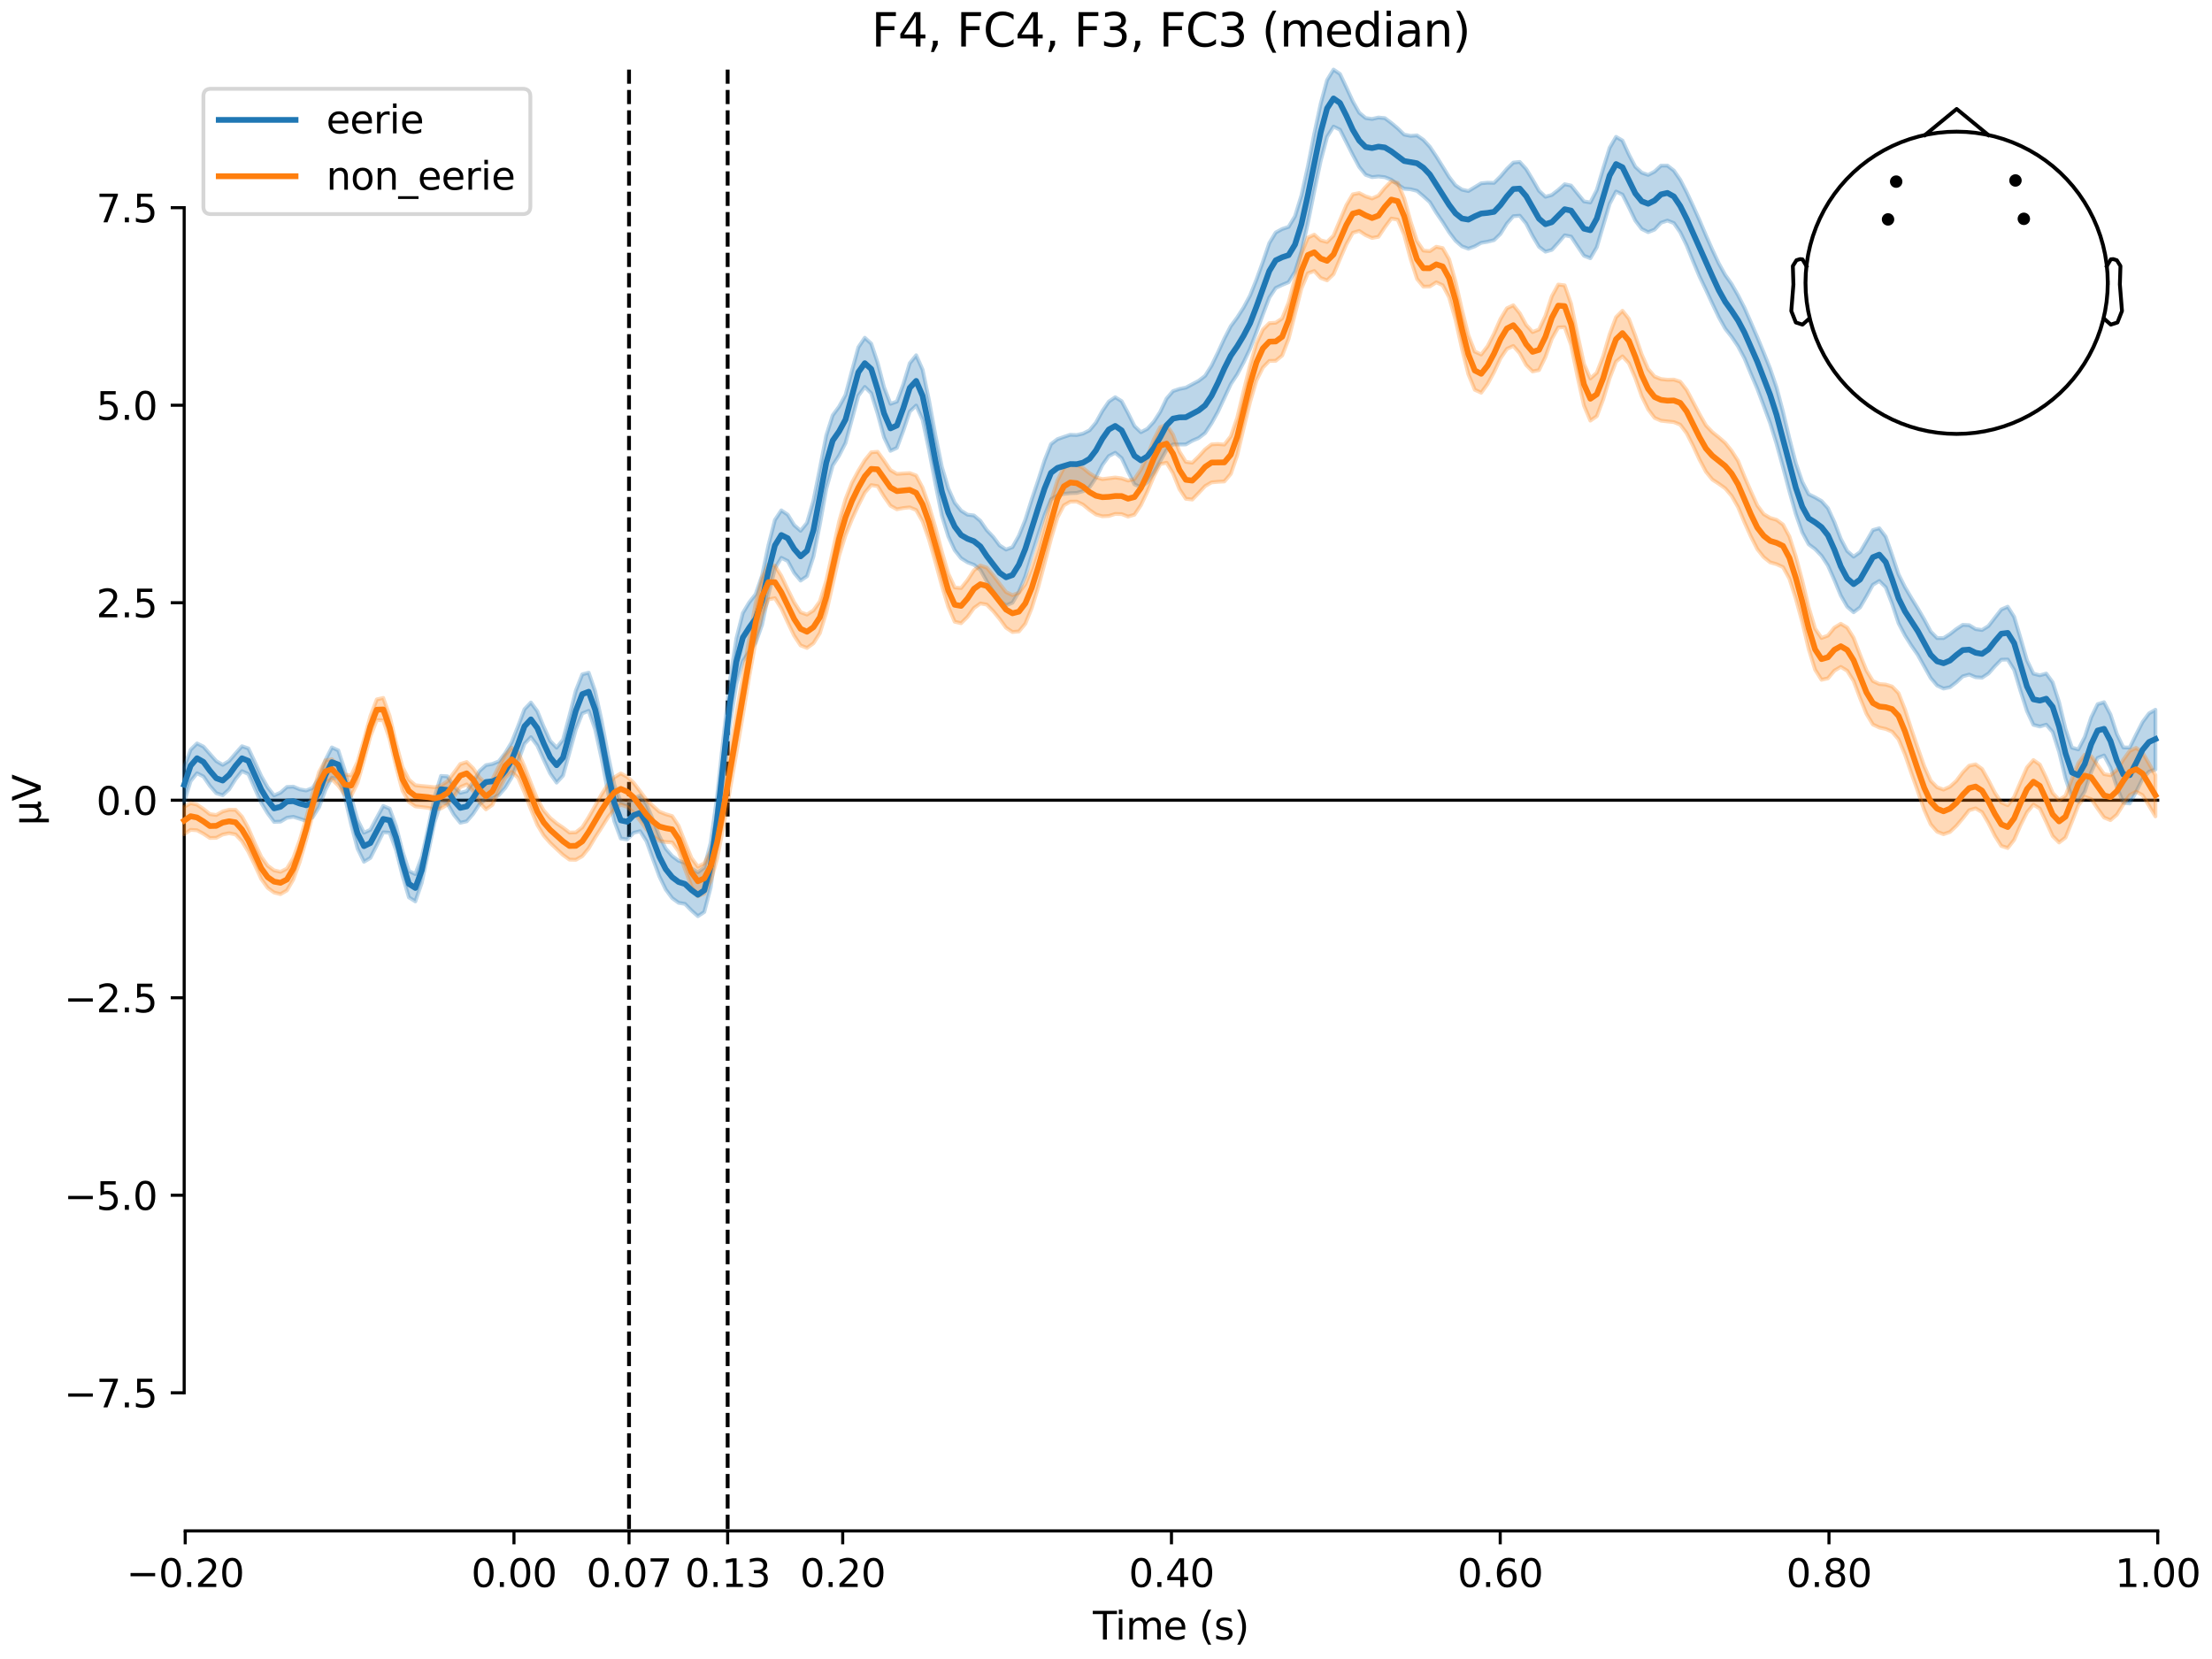 <?xml version="1.0" encoding="utf-8" standalone="no"?>
<!DOCTYPE svg PUBLIC "-//W3C//DTD SVG 1.1//EN"
  "http://www.w3.org/Graphics/SVG/1.1/DTD/svg11.dtd">
<svg xmlns:xlink="http://www.w3.org/1999/xlink" width="576pt" height="432pt" viewBox="0 0 576 432" xmlns="http://www.w3.org/2000/svg" version="1.1">
 <defs>
  <style type="text/css">*{stroke-linejoin: round; stroke-linecap: butt}</style>
 </defs>
 <g id="figure_1">
  <g id="patch_1">
   <path d="M 0 432 
L 576 432 
L 576 0 
L 0 0 
z
" style="fill: #ffffff"/>
  </g>
  <g id="axes_1">
   <g id="patch_2">
    <path d="M 47.961 398.644 
L 561.867 398.644 
L 561.867 18.118 
L 47.961 18.118 
L 47.961 398.644 
z
" style="fill: none; opacity: 0"/>
   </g>
   <g id="patch_3">
    <path d="M 47.961 362.675 
L 47.961 54.087 
" style="fill: none; stroke: #000000; stroke-width: 0.8; stroke-linejoin: miter; stroke-linecap: square"/>
   </g>
   <g id="LineCollection_1">
    <path d="M 163.797 18.118 
L 163.797 398.644 
" clip-path="url(#pcffe9bb7bf)" style="fill: none; stroke-dasharray: 3.7,1.6; stroke-dashoffset: 0; stroke: #000000"/>
    <path d="M 189.479 18.118 
L 189.479 398.644 
" clip-path="url(#pcffe9bb7bf)" style="fill: none; stroke-dasharray: 3.7,1.6; stroke-dashoffset: 0; stroke: #000000"/>
   </g>
   <g id="matplotlib.axis_1">
    <g id="xtick_1">
     <g id="line2d_1">
      <defs>
       <path id="m2a0de6c3e2" d="M 0 0 
L 0 3.5 
" style="stroke: #000000; stroke-width: 0.8"/>
      </defs>
      <g>
       <use xlink:href="#m2a0de6c3e2" x="48.229" y="398.644" style="stroke: #000000; stroke-width: 0.8"/>
      </g>
     </g>
     <g id="text_1">
      <!-- −0.20 -->
      <g transform="translate(32.906 413.242) scale(0.1 -0.1)">
       <defs>
        <path id="DejaVuSans-2212" d="M 678 2272 
L 4684 2272 
L 4684 1741 
L 678 1741 
L 678 2272 
z
" transform="scale(0.016)"/>
        <path id="DejaVuSans-30" d="M 2034 4250 
Q 1547 4250 1301 3770 
Q 1056 3291 1056 2328 
Q 1056 1369 1301 889 
Q 1547 409 2034 409 
Q 2525 409 2770 889 
Q 3016 1369 3016 2328 
Q 3016 3291 2770 3770 
Q 2525 4250 2034 4250 
z
M 2034 4750 
Q 2819 4750 3233 4129 
Q 3647 3509 3647 2328 
Q 3647 1150 3233 529 
Q 2819 -91 2034 -91 
Q 1250 -91 836 529 
Q 422 1150 422 2328 
Q 422 3509 836 4129 
Q 1250 4750 2034 4750 
z
" transform="scale(0.016)"/>
        <path id="DejaVuSans-2e" d="M 684 794 
L 1344 794 
L 1344 0 
L 684 0 
L 684 794 
z
" transform="scale(0.016)"/>
        <path id="DejaVuSans-32" d="M 1228 531 
L 3431 531 
L 3431 0 
L 469 0 
L 469 531 
Q 828 903 1448 1529 
Q 2069 2156 2228 2338 
Q 2531 2678 2651 2914 
Q 2772 3150 2772 3378 
Q 2772 3750 2511 3984 
Q 2250 4219 1831 4219 
Q 1534 4219 1204 4116 
Q 875 4013 500 3803 
L 500 4441 
Q 881 4594 1212 4672 
Q 1544 4750 1819 4750 
Q 2544 4750 2975 4387 
Q 3406 4025 3406 3419 
Q 3406 3131 3298 2873 
Q 3191 2616 2906 2266 
Q 2828 2175 2409 1742 
Q 1991 1309 1228 531 
z
" transform="scale(0.016)"/>
       </defs>
       <use xlink:href="#DejaVuSans-2212"/>
       <use xlink:href="#DejaVuSans-30" transform="translate(83.789 0)"/>
       <use xlink:href="#DejaVuSans-2e" transform="translate(147.412 0)"/>
       <use xlink:href="#DejaVuSans-32" transform="translate(179.199 0)"/>
       <use xlink:href="#DejaVuSans-30" transform="translate(242.822 0)"/>
      </g>
     </g>
    </g>
    <g id="xtick_2">
     <g id="line2d_2">
      <g>
       <use xlink:href="#m2a0de6c3e2" x="133.835" y="398.644" style="stroke: #000000; stroke-width: 0.8"/>
      </g>
     </g>
     <g id="text_2">
      <!-- 0.00 -->
      <g transform="translate(122.702 413.242) scale(0.1 -0.1)">
       <use xlink:href="#DejaVuSans-30"/>
       <use xlink:href="#DejaVuSans-2e" transform="translate(63.623 0)"/>
       <use xlink:href="#DejaVuSans-30" transform="translate(95.41 0)"/>
       <use xlink:href="#DejaVuSans-30" transform="translate(159.033 0)"/>
      </g>
     </g>
    </g>
    <g id="xtick_3">
     <g id="line2d_3">
      <g>
       <use xlink:href="#m2a0de6c3e2" x="163.797" y="398.644" style="stroke: #000000; stroke-width: 0.8"/>
      </g>
     </g>
     <g id="text_3">
      <!-- 0.07 -->
      <g transform="translate(152.664 413.242) scale(0.1 -0.1)">
       <defs>
        <path id="DejaVuSans-37" d="M 525 4666 
L 3525 4666 
L 3525 4397 
L 1831 0 
L 1172 0 
L 2766 4134 
L 525 4134 
L 525 4666 
z
" transform="scale(0.016)"/>
       </defs>
       <use xlink:href="#DejaVuSans-30"/>
       <use xlink:href="#DejaVuSans-2e" transform="translate(63.623 0)"/>
       <use xlink:href="#DejaVuSans-30" transform="translate(95.41 0)"/>
       <use xlink:href="#DejaVuSans-37" transform="translate(159.033 0)"/>
      </g>
     </g>
    </g>
    <g id="xtick_4">
     <g id="line2d_4">
      <g>
       <use xlink:href="#m2a0de6c3e2" x="189.479" y="398.644" style="stroke: #000000; stroke-width: 0.8"/>
      </g>
     </g>
     <g id="text_4">
      <!-- 0.13 -->
      <g transform="translate(178.346 413.242) scale(0.1 -0.1)">
       <defs>
        <path id="DejaVuSans-31" d="M 794 531 
L 1825 531 
L 1825 4091 
L 703 3866 
L 703 4441 
L 1819 4666 
L 2450 4666 
L 2450 531 
L 3481 531 
L 3481 0 
L 794 0 
L 794 531 
z
" transform="scale(0.016)"/>
        <path id="DejaVuSans-33" d="M 2597 2516 
Q 3050 2419 3304 2112 
Q 3559 1806 3559 1356 
Q 3559 666 3084 287 
Q 2609 -91 1734 -91 
Q 1441 -91 1130 -33 
Q 819 25 488 141 
L 488 750 
Q 750 597 1062 519 
Q 1375 441 1716 441 
Q 2309 441 2620 675 
Q 2931 909 2931 1356 
Q 2931 1769 2642 2001 
Q 2353 2234 1838 2234 
L 1294 2234 
L 1294 2753 
L 1863 2753 
Q 2328 2753 2575 2939 
Q 2822 3125 2822 3475 
Q 2822 3834 2567 4026 
Q 2313 4219 1838 4219 
Q 1578 4219 1281 4162 
Q 984 4106 628 3988 
L 628 4550 
Q 988 4650 1302 4700 
Q 1616 4750 1894 4750 
Q 2613 4750 3031 4423 
Q 3450 4097 3450 3541 
Q 3450 3153 3228 2886 
Q 3006 2619 2597 2516 
z
" transform="scale(0.016)"/>
       </defs>
       <use xlink:href="#DejaVuSans-30"/>
       <use xlink:href="#DejaVuSans-2e" transform="translate(63.623 0)"/>
       <use xlink:href="#DejaVuSans-31" transform="translate(95.41 0)"/>
       <use xlink:href="#DejaVuSans-33" transform="translate(159.033 0)"/>
      </g>
     </g>
    </g>
    <g id="xtick_5">
     <g id="line2d_5">
      <g>
       <use xlink:href="#m2a0de6c3e2" x="219.441" y="398.644" style="stroke: #000000; stroke-width: 0.8"/>
      </g>
     </g>
     <g id="text_5">
      <!-- 0.20 -->
      <g transform="translate(208.309 413.242) scale(0.1 -0.1)">
       <use xlink:href="#DejaVuSans-30"/>
       <use xlink:href="#DejaVuSans-2e" transform="translate(63.623 0)"/>
       <use xlink:href="#DejaVuSans-32" transform="translate(95.41 0)"/>
       <use xlink:href="#DejaVuSans-30" transform="translate(159.033 0)"/>
      </g>
     </g>
    </g>
    <g id="xtick_6">
     <g id="line2d_6">
      <g>
       <use xlink:href="#m2a0de6c3e2" x="305.048" y="398.644" style="stroke: #000000; stroke-width: 0.8"/>
      </g>
     </g>
     <g id="text_6">
      <!-- 0.40 -->
      <g transform="translate(293.915 413.242) scale(0.1 -0.1)">
       <defs>
        <path id="DejaVuSans-34" d="M 2419 4116 
L 825 1625 
L 2419 1625 
L 2419 4116 
z
M 2253 4666 
L 3047 4666 
L 3047 1625 
L 3713 1625 
L 3713 1100 
L 3047 1100 
L 3047 0 
L 2419 0 
L 2419 1100 
L 313 1100 
L 313 1709 
L 2253 4666 
z
" transform="scale(0.016)"/>
       </defs>
       <use xlink:href="#DejaVuSans-30"/>
       <use xlink:href="#DejaVuSans-2e" transform="translate(63.623 0)"/>
       <use xlink:href="#DejaVuSans-34" transform="translate(95.41 0)"/>
       <use xlink:href="#DejaVuSans-30" transform="translate(159.033 0)"/>
      </g>
     </g>
    </g>
    <g id="xtick_7">
     <g id="line2d_7">
      <g>
       <use xlink:href="#m2a0de6c3e2" x="390.654" y="398.644" style="stroke: #000000; stroke-width: 0.8"/>
      </g>
     </g>
     <g id="text_7">
      <!-- 0.60 -->
      <g transform="translate(379.521 413.242) scale(0.1 -0.1)">
       <defs>
        <path id="DejaVuSans-36" d="M 2113 2584 
Q 1688 2584 1439 2293 
Q 1191 2003 1191 1497 
Q 1191 994 1439 701 
Q 1688 409 2113 409 
Q 2538 409 2786 701 
Q 3034 994 3034 1497 
Q 3034 2003 2786 2293 
Q 2538 2584 2113 2584 
z
M 3366 4563 
L 3366 3988 
Q 3128 4100 2886 4159 
Q 2644 4219 2406 4219 
Q 1781 4219 1451 3797 
Q 1122 3375 1075 2522 
Q 1259 2794 1537 2939 
Q 1816 3084 2150 3084 
Q 2853 3084 3261 2657 
Q 3669 2231 3669 1497 
Q 3669 778 3244 343 
Q 2819 -91 2113 -91 
Q 1303 -91 875 529 
Q 447 1150 447 2328 
Q 447 3434 972 4092 
Q 1497 4750 2381 4750 
Q 2619 4750 2861 4703 
Q 3103 4656 3366 4563 
z
" transform="scale(0.016)"/>
       </defs>
       <use xlink:href="#DejaVuSans-30"/>
       <use xlink:href="#DejaVuSans-2e" transform="translate(63.623 0)"/>
       <use xlink:href="#DejaVuSans-36" transform="translate(95.41 0)"/>
       <use xlink:href="#DejaVuSans-30" transform="translate(159.033 0)"/>
      </g>
     </g>
    </g>
    <g id="xtick_8">
     <g id="line2d_8">
      <g>
       <use xlink:href="#m2a0de6c3e2" x="476.261" y="398.644" style="stroke: #000000; stroke-width: 0.8"/>
      </g>
     </g>
     <g id="text_8">
      <!-- 0.80 -->
      <g transform="translate(465.128 413.242) scale(0.1 -0.1)">
       <defs>
        <path id="DejaVuSans-38" d="M 2034 2216 
Q 1584 2216 1326 1975 
Q 1069 1734 1069 1313 
Q 1069 891 1326 650 
Q 1584 409 2034 409 
Q 2484 409 2743 651 
Q 3003 894 3003 1313 
Q 3003 1734 2745 1975 
Q 2488 2216 2034 2216 
z
M 1403 2484 
Q 997 2584 770 2862 
Q 544 3141 544 3541 
Q 544 4100 942 4425 
Q 1341 4750 2034 4750 
Q 2731 4750 3128 4425 
Q 3525 4100 3525 3541 
Q 3525 3141 3298 2862 
Q 3072 2584 2669 2484 
Q 3125 2378 3379 2068 
Q 3634 1759 3634 1313 
Q 3634 634 3220 271 
Q 2806 -91 2034 -91 
Q 1263 -91 848 271 
Q 434 634 434 1313 
Q 434 1759 690 2068 
Q 947 2378 1403 2484 
z
M 1172 3481 
Q 1172 3119 1398 2916 
Q 1625 2713 2034 2713 
Q 2441 2713 2670 2916 
Q 2900 3119 2900 3481 
Q 2900 3844 2670 4047 
Q 2441 4250 2034 4250 
Q 1625 4250 1398 4047 
Q 1172 3844 1172 3481 
z
" transform="scale(0.016)"/>
       </defs>
       <use xlink:href="#DejaVuSans-30"/>
       <use xlink:href="#DejaVuSans-2e" transform="translate(63.623 0)"/>
       <use xlink:href="#DejaVuSans-38" transform="translate(95.41 0)"/>
       <use xlink:href="#DejaVuSans-30" transform="translate(159.033 0)"/>
      </g>
     </g>
    </g>
    <g id="xtick_9">
     <g id="line2d_9">
      <g>
       <use xlink:href="#m2a0de6c3e2" x="561.867" y="398.644" style="stroke: #000000; stroke-width: 0.8"/>
      </g>
     </g>
     <g id="text_9">
      <!-- 1.00 -->
      <g transform="translate(550.734 413.242) scale(0.1 -0.1)">
       <use xlink:href="#DejaVuSans-31"/>
       <use xlink:href="#DejaVuSans-2e" transform="translate(63.623 0)"/>
       <use xlink:href="#DejaVuSans-30" transform="translate(95.41 0)"/>
       <use xlink:href="#DejaVuSans-30" transform="translate(159.033 0)"/>
      </g>
     </g>
    </g>
    <g id="text_10">
     <!-- Time (s) -->
     <g transform="translate(284.585 426.92) scale(0.1 -0.1)">
      <defs>
       <path id="DejaVuSans-54" d="M -19 4666 
L 3928 4666 
L 3928 4134 
L 2272 4134 
L 2272 0 
L 1638 0 
L 1638 4134 
L -19 4134 
L -19 4666 
z
" transform="scale(0.016)"/>
       <path id="DejaVuSans-69" d="M 603 3500 
L 1178 3500 
L 1178 0 
L 603 0 
L 603 3500 
z
M 603 4863 
L 1178 4863 
L 1178 4134 
L 603 4134 
L 603 4863 
z
" transform="scale(0.016)"/>
       <path id="DejaVuSans-6d" d="M 3328 2828 
Q 3544 3216 3844 3400 
Q 4144 3584 4550 3584 
Q 5097 3584 5394 3201 
Q 5691 2819 5691 2113 
L 5691 0 
L 5113 0 
L 5113 2094 
Q 5113 2597 4934 2840 
Q 4756 3084 4391 3084 
Q 3944 3084 3684 2787 
Q 3425 2491 3425 1978 
L 3425 0 
L 2847 0 
L 2847 2094 
Q 2847 2600 2669 2842 
Q 2491 3084 2119 3084 
Q 1678 3084 1418 2786 
Q 1159 2488 1159 1978 
L 1159 0 
L 581 0 
L 581 3500 
L 1159 3500 
L 1159 2956 
Q 1356 3278 1631 3431 
Q 1906 3584 2284 3584 
Q 2666 3584 2933 3390 
Q 3200 3197 3328 2828 
z
" transform="scale(0.016)"/>
       <path id="DejaVuSans-65" d="M 3597 1894 
L 3597 1613 
L 953 1613 
Q 991 1019 1311 708 
Q 1631 397 2203 397 
Q 2534 397 2845 478 
Q 3156 559 3463 722 
L 3463 178 
Q 3153 47 2828 -22 
Q 2503 -91 2169 -91 
Q 1331 -91 842 396 
Q 353 884 353 1716 
Q 353 2575 817 3079 
Q 1281 3584 2069 3584 
Q 2775 3584 3186 3129 
Q 3597 2675 3597 1894 
z
M 3022 2063 
Q 3016 2534 2758 2815 
Q 2500 3097 2075 3097 
Q 1594 3097 1305 2825 
Q 1016 2553 972 2059 
L 3022 2063 
z
" transform="scale(0.016)"/>
       <path id="DejaVuSans-20" transform="scale(0.016)"/>
       <path id="DejaVuSans-28" d="M 1984 4856 
Q 1566 4138 1362 3434 
Q 1159 2731 1159 2009 
Q 1159 1288 1364 580 
Q 1569 -128 1984 -844 
L 1484 -844 
Q 1016 -109 783 600 
Q 550 1309 550 2009 
Q 550 2706 781 3412 
Q 1013 4119 1484 4856 
L 1984 4856 
z
" transform="scale(0.016)"/>
       <path id="DejaVuSans-73" d="M 2834 3397 
L 2834 2853 
Q 2591 2978 2328 3040 
Q 2066 3103 1784 3103 
Q 1356 3103 1142 2972 
Q 928 2841 928 2578 
Q 928 2378 1081 2264 
Q 1234 2150 1697 2047 
L 1894 2003 
Q 2506 1872 2764 1633 
Q 3022 1394 3022 966 
Q 3022 478 2636 193 
Q 2250 -91 1575 -91 
Q 1294 -91 989 -36 
Q 684 19 347 128 
L 347 722 
Q 666 556 975 473 
Q 1284 391 1588 391 
Q 1994 391 2212 530 
Q 2431 669 2431 922 
Q 2431 1156 2273 1281 
Q 2116 1406 1581 1522 
L 1381 1569 
Q 847 1681 609 1914 
Q 372 2147 372 2553 
Q 372 3047 722 3315 
Q 1072 3584 1716 3584 
Q 2034 3584 2315 3537 
Q 2597 3491 2834 3397 
z
" transform="scale(0.016)"/>
       <path id="DejaVuSans-29" d="M 513 4856 
L 1013 4856 
Q 1481 4119 1714 3412 
Q 1947 2706 1947 2009 
Q 1947 1309 1714 600 
Q 1481 -109 1013 -844 
L 513 -844 
Q 928 -128 1133 580 
Q 1338 1288 1338 2009 
Q 1338 2731 1133 3434 
Q 928 4138 513 4856 
z
" transform="scale(0.016)"/>
      </defs>
      <use xlink:href="#DejaVuSans-54"/>
      <use xlink:href="#DejaVuSans-69" transform="translate(57.959 0)"/>
      <use xlink:href="#DejaVuSans-6d" transform="translate(85.742 0)"/>
      <use xlink:href="#DejaVuSans-65" transform="translate(183.154 0)"/>
      <use xlink:href="#DejaVuSans-20" transform="translate(244.678 0)"/>
      <use xlink:href="#DejaVuSans-28" transform="translate(276.465 0)"/>
      <use xlink:href="#DejaVuSans-73" transform="translate(315.479 0)"/>
      <use xlink:href="#DejaVuSans-29" transform="translate(367.578 0)"/>
     </g>
    </g>
   </g>
   <g id="matplotlib.axis_2">
    <g id="ytick_1">
     <g id="line2d_10">
      <defs>
       <path id="mcb8763007b" d="M 0 0 
L -3.5 0 
" style="stroke: #000000; stroke-width: 0.8"/>
      </defs>
      <g>
       <use xlink:href="#mcb8763007b" x="47.961" y="362.675" style="stroke: #000000; stroke-width: 0.8"/>
      </g>
     </g>
     <g id="text_11">
      <!-- −7.5 -->
      <g transform="translate(16.678 366.474) scale(0.1 -0.1)">
       <defs>
        <path id="DejaVuSans-35" d="M 691 4666 
L 3169 4666 
L 3169 4134 
L 1269 4134 
L 1269 2991 
Q 1406 3038 1543 3061 
Q 1681 3084 1819 3084 
Q 2600 3084 3056 2656 
Q 3513 2228 3513 1497 
Q 3513 744 3044 326 
Q 2575 -91 1722 -91 
Q 1428 -91 1123 -41 
Q 819 9 494 109 
L 494 744 
Q 775 591 1075 516 
Q 1375 441 1709 441 
Q 2250 441 2565 725 
Q 2881 1009 2881 1497 
Q 2881 1984 2565 2268 
Q 2250 2553 1709 2553 
Q 1456 2553 1204 2497 
Q 953 2441 691 2322 
L 691 4666 
z
" transform="scale(0.016)"/>
       </defs>
       <use xlink:href="#DejaVuSans-2212"/>
       <use xlink:href="#DejaVuSans-37" transform="translate(83.789 0)"/>
       <use xlink:href="#DejaVuSans-2e" transform="translate(147.412 0)"/>
       <use xlink:href="#DejaVuSans-35" transform="translate(179.199 0)"/>
      </g>
     </g>
    </g>
    <g id="ytick_2">
     <g id="line2d_11">
      <g>
       <use xlink:href="#mcb8763007b" x="47.961" y="311.243" style="stroke: #000000; stroke-width: 0.8"/>
      </g>
     </g>
     <g id="text_12">
      <!-- −5.0 -->
      <g transform="translate(16.678 315.043) scale(0.1 -0.1)">
       <use xlink:href="#DejaVuSans-2212"/>
       <use xlink:href="#DejaVuSans-35" transform="translate(83.789 0)"/>
       <use xlink:href="#DejaVuSans-2e" transform="translate(147.412 0)"/>
       <use xlink:href="#DejaVuSans-30" transform="translate(179.199 0)"/>
      </g>
     </g>
    </g>
    <g id="ytick_3">
     <g id="line2d_12">
      <g>
       <use xlink:href="#mcb8763007b" x="47.961" y="259.812" style="stroke: #000000; stroke-width: 0.8"/>
      </g>
     </g>
     <g id="text_13">
      <!-- −2.5 -->
      <g transform="translate(16.678 263.611) scale(0.1 -0.1)">
       <use xlink:href="#DejaVuSans-2212"/>
       <use xlink:href="#DejaVuSans-32" transform="translate(83.789 0)"/>
       <use xlink:href="#DejaVuSans-2e" transform="translate(147.412 0)"/>
       <use xlink:href="#DejaVuSans-35" transform="translate(179.199 0)"/>
      </g>
     </g>
    </g>
    <g id="ytick_4">
     <g id="line2d_13">
      <g>
       <use xlink:href="#mcb8763007b" x="47.961" y="208.381" style="stroke: #000000; stroke-width: 0.8"/>
      </g>
     </g>
     <g id="text_14">
      <!-- 0.0 -->
      <g transform="translate(25.058 212.18) scale(0.1 -0.1)">
       <use xlink:href="#DejaVuSans-30"/>
       <use xlink:href="#DejaVuSans-2e" transform="translate(63.623 0)"/>
       <use xlink:href="#DejaVuSans-30" transform="translate(95.41 0)"/>
      </g>
     </g>
    </g>
    <g id="ytick_5">
     <g id="line2d_14">
      <g>
       <use xlink:href="#mcb8763007b" x="47.961" y="156.95" style="stroke: #000000; stroke-width: 0.8"/>
      </g>
     </g>
     <g id="text_15">
      <!-- 2.5 -->
      <g transform="translate(25.058 160.749) scale(0.1 -0.1)">
       <use xlink:href="#DejaVuSans-32"/>
       <use xlink:href="#DejaVuSans-2e" transform="translate(63.623 0)"/>
       <use xlink:href="#DejaVuSans-35" transform="translate(95.41 0)"/>
      </g>
     </g>
    </g>
    <g id="ytick_6">
     <g id="line2d_15">
      <g>
       <use xlink:href="#mcb8763007b" x="47.961" y="105.518" style="stroke: #000000; stroke-width: 0.8"/>
      </g>
     </g>
     <g id="text_16">
      <!-- 5.0 -->
      <g transform="translate(25.058 109.318) scale(0.1 -0.1)">
       <use xlink:href="#DejaVuSans-35"/>
       <use xlink:href="#DejaVuSans-2e" transform="translate(63.623 0)"/>
       <use xlink:href="#DejaVuSans-30" transform="translate(95.41 0)"/>
      </g>
     </g>
    </g>
    <g id="ytick_7">
     <g id="line2d_16">
      <g>
       <use xlink:href="#mcb8763007b" x="47.961" y="54.087" style="stroke: #000000; stroke-width: 0.8"/>
      </g>
     </g>
     <g id="text_17">
      <!-- 7.5 -->
      <g transform="translate(25.058 57.886) scale(0.1 -0.1)">
       <use xlink:href="#DejaVuSans-37"/>
       <use xlink:href="#DejaVuSans-2e" transform="translate(63.623 0)"/>
       <use xlink:href="#DejaVuSans-35" transform="translate(95.41 0)"/>
      </g>
     </g>
    </g>
    <g id="text_18">
     <!-- µV -->
     <g transform="translate(10.599 214.982) rotate(-90) scale(0.1 -0.1)">
      <defs>
       <path id="DejaVuSans-b5" d="M 544 -1331 
L 544 3500 
L 1119 3500 
L 1119 1325 
Q 1119 872 1334 640 
Q 1550 409 1972 409 
Q 2434 409 2667 671 
Q 2900 934 2900 1459 
L 2900 3500 
L 3475 3500 
L 3475 806 
Q 3475 619 3529 530 
Q 3584 441 3700 441 
Q 3728 441 3778 458 
Q 3828 475 3916 513 
L 3916 50 
Q 3788 -22 3673 -56 
Q 3559 -91 3450 -91 
Q 3234 -91 3106 31 
Q 2978 153 2931 403 
Q 2775 156 2548 32 
Q 2322 -91 2016 -91 
Q 1697 -91 1473 31 
Q 1250 153 1119 397 
L 1119 -1331 
L 544 -1331 
z
" transform="scale(0.016)"/>
       <path id="DejaVuSans-56" d="M 1831 0 
L 50 4666 
L 709 4666 
L 2188 738 
L 3669 4666 
L 4325 4666 
L 2547 0 
L 1831 0 
z
" transform="scale(0.016)"/>
      </defs>
      <use xlink:href="#DejaVuSans-b5"/>
      <use xlink:href="#DejaVuSans-56" transform="translate(63.623 0)"/>
     </g>
    </g>
   </g>
   <g id="patch_4">
    <path d="M 48.229 398.644 
L 561.867 398.644 
" style="fill: none; stroke: #000000; stroke-width: 0.8; stroke-linejoin: miter; stroke-linecap: square"/>
   </g>
   <g id="patch_5">
    <path d="M 47.961 208.381 
L 561.867 208.381 
" style="fill: none; stroke: #000000; stroke-width: 0.8; stroke-linejoin: miter; stroke-linecap: square"/>
   </g>
   <g id="text_19">
    <!-- F4, FC4, F3, FC3 (median) -->
    <g transform="translate(226.939 12.118) scale(0.12 -0.12)">
     <defs>
      <path id="DejaVuSans-46" d="M 628 4666 
L 3309 4666 
L 3309 4134 
L 1259 4134 
L 1259 2759 
L 3109 2759 
L 3109 2228 
L 1259 2228 
L 1259 0 
L 628 0 
L 628 4666 
z
" transform="scale(0.016)"/>
      <path id="DejaVuSans-2c" d="M 750 794 
L 1409 794 
L 1409 256 
L 897 -744 
L 494 -744 
L 750 256 
L 750 794 
z
" transform="scale(0.016)"/>
      <path id="DejaVuSans-43" d="M 4122 4306 
L 4122 3641 
Q 3803 3938 3442 4084 
Q 3081 4231 2675 4231 
Q 1875 4231 1450 3742 
Q 1025 3253 1025 2328 
Q 1025 1406 1450 917 
Q 1875 428 2675 428 
Q 3081 428 3442 575 
Q 3803 722 4122 1019 
L 4122 359 
Q 3791 134 3420 21 
Q 3050 -91 2638 -91 
Q 1578 -91 968 557 
Q 359 1206 359 2328 
Q 359 3453 968 4101 
Q 1578 4750 2638 4750 
Q 3056 4750 3426 4639 
Q 3797 4528 4122 4306 
z
" transform="scale(0.016)"/>
      <path id="DejaVuSans-64" d="M 2906 2969 
L 2906 4863 
L 3481 4863 
L 3481 0 
L 2906 0 
L 2906 525 
Q 2725 213 2448 61 
Q 2172 -91 1784 -91 
Q 1150 -91 751 415 
Q 353 922 353 1747 
Q 353 2572 751 3078 
Q 1150 3584 1784 3584 
Q 2172 3584 2448 3432 
Q 2725 3281 2906 2969 
z
M 947 1747 
Q 947 1113 1208 752 
Q 1469 391 1925 391 
Q 2381 391 2643 752 
Q 2906 1113 2906 1747 
Q 2906 2381 2643 2742 
Q 2381 3103 1925 3103 
Q 1469 3103 1208 2742 
Q 947 2381 947 1747 
z
" transform="scale(0.016)"/>
      <path id="DejaVuSans-61" d="M 2194 1759 
Q 1497 1759 1228 1600 
Q 959 1441 959 1056 
Q 959 750 1161 570 
Q 1363 391 1709 391 
Q 2188 391 2477 730 
Q 2766 1069 2766 1631 
L 2766 1759 
L 2194 1759 
z
M 3341 1997 
L 3341 0 
L 2766 0 
L 2766 531 
Q 2569 213 2275 61 
Q 1981 -91 1556 -91 
Q 1019 -91 701 211 
Q 384 513 384 1019 
Q 384 1609 779 1909 
Q 1175 2209 1959 2209 
L 2766 2209 
L 2766 2266 
Q 2766 2663 2505 2880 
Q 2244 3097 1772 3097 
Q 1472 3097 1187 3025 
Q 903 2953 641 2809 
L 641 3341 
Q 956 3463 1253 3523 
Q 1550 3584 1831 3584 
Q 2591 3584 2966 3190 
Q 3341 2797 3341 1997 
z
" transform="scale(0.016)"/>
      <path id="DejaVuSans-6e" d="M 3513 2113 
L 3513 0 
L 2938 0 
L 2938 2094 
Q 2938 2591 2744 2837 
Q 2550 3084 2163 3084 
Q 1697 3084 1428 2787 
Q 1159 2491 1159 1978 
L 1159 0 
L 581 0 
L 581 3500 
L 1159 3500 
L 1159 2956 
Q 1366 3272 1645 3428 
Q 1925 3584 2291 3584 
Q 2894 3584 3203 3211 
Q 3513 2838 3513 2113 
z
" transform="scale(0.016)"/>
     </defs>
     <use xlink:href="#DejaVuSans-46"/>
     <use xlink:href="#DejaVuSans-34" transform="translate(57.52 0)"/>
     <use xlink:href="#DejaVuSans-2c" transform="translate(121.143 0)"/>
     <use xlink:href="#DejaVuSans-20" transform="translate(152.93 0)"/>
     <use xlink:href="#DejaVuSans-46" transform="translate(184.717 0)"/>
     <use xlink:href="#DejaVuSans-43" transform="translate(242.236 0)"/>
     <use xlink:href="#DejaVuSans-34" transform="translate(312.061 0)"/>
     <use xlink:href="#DejaVuSans-2c" transform="translate(375.684 0)"/>
     <use xlink:href="#DejaVuSans-20" transform="translate(407.471 0)"/>
     <use xlink:href="#DejaVuSans-46" transform="translate(439.258 0)"/>
     <use xlink:href="#DejaVuSans-33" transform="translate(496.777 0)"/>
     <use xlink:href="#DejaVuSans-2c" transform="translate(560.4 0)"/>
     <use xlink:href="#DejaVuSans-20" transform="translate(592.188 0)"/>
     <use xlink:href="#DejaVuSans-46" transform="translate(623.975 0)"/>
     <use xlink:href="#DejaVuSans-43" transform="translate(681.494 0)"/>
     <use xlink:href="#DejaVuSans-33" transform="translate(751.318 0)"/>
     <use xlink:href="#DejaVuSans-20" transform="translate(814.941 0)"/>
     <use xlink:href="#DejaVuSans-28" transform="translate(846.729 0)"/>
     <use xlink:href="#DejaVuSans-6d" transform="translate(885.742 0)"/>
     <use xlink:href="#DejaVuSans-65" transform="translate(983.154 0)"/>
     <use xlink:href="#DejaVuSans-64" transform="translate(1044.678 0)"/>
     <use xlink:href="#DejaVuSans-69" transform="translate(1108.154 0)"/>
     <use xlink:href="#DejaVuSans-61" transform="translate(1135.938 0)"/>
     <use xlink:href="#DejaVuSans-6e" transform="translate(1197.217 0)"/>
     <use xlink:href="#DejaVuSans-29" transform="translate(1260.596 0)"/>
    </g>
   </g>
   <g id="legend_1">
    <g id="patch_6">
     <path d="M 54.961 55.753 
L 136.103 55.753 
Q 138.103 55.753 138.103 53.753 
L 138.103 25.118 
Q 138.103 23.118 136.103 23.118 
L 54.961 23.118 
Q 52.961 23.118 52.961 25.118 
L 52.961 53.753 
Q 52.961 55.753 54.961 55.753 
z
" style="fill: #ffffff; opacity: 0.8; stroke: #cccccc; stroke-linejoin: miter"/>
    </g>
    <g id="line2d_17">
     <path d="M 56.961 31.217 
L 66.961 31.217 
L 76.961 31.217 
" style="fill: none; stroke: #1f77b4; stroke-width: 1.5; stroke-linecap: square"/>
    </g>
    <g id="text_20">
     <!-- eerie -->
     <g transform="translate(84.961 34.717) scale(0.1 -0.1)">
      <defs>
       <path id="DejaVuSans-72" d="M 2631 2963 
Q 2534 3019 2420 3045 
Q 2306 3072 2169 3072 
Q 1681 3072 1420 2755 
Q 1159 2438 1159 1844 
L 1159 0 
L 581 0 
L 581 3500 
L 1159 3500 
L 1159 2956 
Q 1341 3275 1631 3429 
Q 1922 3584 2338 3584 
Q 2397 3584 2469 3576 
Q 2541 3569 2628 3553 
L 2631 2963 
z
" transform="scale(0.016)"/>
      </defs>
      <use xlink:href="#DejaVuSans-65"/>
      <use xlink:href="#DejaVuSans-65" transform="translate(61.523 0)"/>
      <use xlink:href="#DejaVuSans-72" transform="translate(123.047 0)"/>
      <use xlink:href="#DejaVuSans-69" transform="translate(164.16 0)"/>
      <use xlink:href="#DejaVuSans-65" transform="translate(191.943 0)"/>
     </g>
    </g>
    <g id="line2d_18">
     <path d="M 56.961 45.895 
L 66.961 45.895 
L 76.961 45.895 
" style="fill: none; stroke: #ff7f0e; stroke-width: 1.5; stroke-linecap: square"/>
    </g>
    <g id="text_21">
     <!-- non_eerie -->
     <g transform="translate(84.961 49.395) scale(0.1 -0.1)">
      <defs>
       <path id="DejaVuSans-6f" d="M 1959 3097 
Q 1497 3097 1228 2736 
Q 959 2375 959 1747 
Q 959 1119 1226 758 
Q 1494 397 1959 397 
Q 2419 397 2687 759 
Q 2956 1122 2956 1747 
Q 2956 2369 2687 2733 
Q 2419 3097 1959 3097 
z
M 1959 3584 
Q 2709 3584 3137 3096 
Q 3566 2609 3566 1747 
Q 3566 888 3137 398 
Q 2709 -91 1959 -91 
Q 1206 -91 779 398 
Q 353 888 353 1747 
Q 353 2609 779 3096 
Q 1206 3584 1959 3584 
z
" transform="scale(0.016)"/>
       <path id="DejaVuSans-5f" d="M 3263 -1063 
L 3263 -1509 
L -63 -1509 
L -63 -1063 
L 3263 -1063 
z
" transform="scale(0.016)"/>
      </defs>
      <use xlink:href="#DejaVuSans-6e"/>
      <use xlink:href="#DejaVuSans-6f" transform="translate(63.379 0)"/>
      <use xlink:href="#DejaVuSans-6e" transform="translate(124.561 0)"/>
      <use xlink:href="#DejaVuSans-5f" transform="translate(187.939 0)"/>
      <use xlink:href="#DejaVuSans-65" transform="translate(237.939 0)"/>
      <use xlink:href="#DejaVuSans-65" transform="translate(299.463 0)"/>
      <use xlink:href="#DejaVuSans-72" transform="translate(360.986 0)"/>
      <use xlink:href="#DejaVuSans-69" transform="translate(402.1 0)"/>
      <use xlink:href="#DejaVuSans-65" transform="translate(429.883 0)"/>
     </g>
    </g>
   </g>
   <g id="FillBetweenPolyCollection_1">
    <defs>
     <path id="m41b9e427db" d="M 47.961 -232.208 
L 47.961 -223.25 
L 49.633 -228.583 
L 51.305 -230.645 
L 52.977 -229.8 
L 54.649 -227.367 
L 56.321 -225.452 
L 57.993 -224.922 
L 59.665 -226.46 
L 61.337 -229.115 
L 63.009 -231.192 
L 64.681 -230.454 
L 66.353 -226.672 
L 68.025 -222.955 
L 69.697 -220.212 
L 71.369 -217.984 
L 73.041 -218.048 
L 74.713 -219.049 
L 76.385 -219.306 
L 78.057 -218.791 
L 79.729 -218.247 
L 81.401 -219.186 
L 83.073 -221.812 
L 84.745 -226.295 
L 86.417 -229.488 
L 88.089 -229.143 
L 89.761 -224.639 
L 91.433 -217.384 
L 93.105 -211.024 
L 94.777 -207.599 
L 96.449 -208.604 
L 98.121 -211.883 
L 99.793 -215.263 
L 101.465 -215.157 
L 103.137 -210.648 
L 104.809 -203.981 
L 106.481 -198.328 
L 108.153 -197.274 
L 109.825 -202.12 
L 111.497 -209.967 
L 113.169 -217.942 
L 114.841 -223 
L 116.513 -222.74 
L 118.185 -219.831 
L 119.857 -217.76 
L 121.529 -218.128 
L 123.201 -220.045 
L 124.873 -222.581 
L 126.545 -223.95 
L 128.217 -224.136 
L 129.889 -224.937 
L 131.561 -226.813 
L 133.233 -229.53 
L 134.905 -233.753 
L 136.577 -238.309 
L 138.249 -240.046 
L 139.921 -237.847 
L 141.593 -234.133 
L 143.265 -230.584 
L 144.937 -228.206 
L 146.609 -230.024 
L 148.281 -235.974 
L 149.953 -242.025 
L 151.625 -246.235 
L 153.297 -246.897 
L 154.969 -242.119 
L 156.641 -234.505 
L 158.313 -225.726 
L 159.985 -218.126 
L 161.657 -213.662 
L 163.329 -213.405 
L 165.001 -215.129 
L 166.673 -215.568 
L 168.345 -212.935 
L 170.017 -208.334 
L 171.689 -203.804 
L 173.361 -200.368 
L 175.033 -198.129 
L 176.705 -196.911 
L 178.377 -196.623 
L 180.049 -194.915 
L 181.721 -193.427 
L 183.393 -194.519 
L 185.065 -200.939 
L 186.737 -213.124 
L 188.409 -228.637 
L 190.081 -243.397 
L 191.753 -253.837 
L 193.425 -259.81 
L 195.097 -262.321 
L 196.769 -264.634 
L 198.441 -269.3 
L 200.113 -277.217 
L 201.785 -283.93 
L 203.457 -286.746 
L 205.129 -285.907 
L 206.801 -282.804 
L 208.473 -280.812 
L 210.145 -281.96 
L 211.817 -287.061 
L 213.489 -295.436 
L 215.161 -304.719 
L 216.833 -310.776 
L 218.505 -313.382 
L 220.177 -316.65 
L 221.849 -322.813 
L 223.521 -328.971 
L 225.193 -331.246 
L 226.865 -329.584 
L 228.537 -324.272 
L 230.209 -318.113 
L 231.881 -314.602 
L 233.553 -315.382 
L 235.225 -319.845 
L 236.897 -324.82 
L 238.569 -326.398 
L 240.241 -322.678 
L 241.913 -314.838 
L 243.585 -306.025 
L 245.257 -297.763 
L 246.929 -292.324 
L 248.601 -288.72 
L 250.273 -286.631 
L 251.945 -285.569 
L 253.617 -284.929 
L 255.289 -283.58 
L 256.961 -280.603 
L 258.633 -277.924 
L 260.305 -275.627 
L 261.977 -274.356 
L 263.649 -275.051 
L 265.321 -277.89 
L 266.993 -281.912 
L 268.665 -287.434 
L 270.337 -292.677 
L 272.009 -297.855 
L 273.681 -301.968 
L 275.353 -302.964 
L 277.025 -303.391 
L 278.697 -303.577 
L 280.369 -303.639 
L 282.041 -304.102 
L 283.713 -305.116 
L 285.385 -307.581 
L 287.057 -310.928 
L 288.729 -313.23 
L 290.401 -314.102 
L 292.073 -312.694 
L 293.745 -309.125 
L 295.417 -305.869 
L 297.089 -305.125 
L 298.761 -306.432 
L 300.433 -308.878 
L 302.105 -311.874 
L 303.777 -314.828 
L 305.449 -316.295 
L 307.121 -316.249 
L 308.793 -316.267 
L 310.465 -317.232 
L 312.137 -317.946 
L 313.809 -319.243 
L 315.481 -321.761 
L 317.153 -324.781 
L 318.825 -328.373 
L 320.497 -331.966 
L 322.169 -334.51 
L 323.841 -337.664 
L 325.513 -341.166 
L 327.185 -345.554 
L 328.857 -350.115 
L 330.529 -354.522 
L 332.201 -357.012 
L 333.873 -357.817 
L 335.545 -358.512 
L 337.217 -361.234 
L 338.889 -366.512 
L 340.561 -373.914 
L 342.233 -382.178 
L 343.905 -390.111 
L 345.577 -396.351 
L 347.249 -399.039 
L 348.921 -398.227 
L 350.593 -394.924 
L 352.265 -391.632 
L 353.937 -388.523 
L 355.609 -386.475 
L 357.281 -385.878 
L 358.953 -386.044 
L 360.625 -385.854 
L 362.297 -385.188 
L 363.969 -383.949 
L 365.641 -382.853 
L 367.313 -382.715 
L 368.985 -382.298 
L 370.657 -380.883 
L 372.329 -379.353 
L 374.001 -376.613 
L 375.673 -374.172 
L 377.345 -371.528 
L 379.017 -369.321 
L 380.689 -367.857 
L 382.361 -367.233 
L 384.033 -367.848 
L 385.705 -368.774 
L 387.377 -369.059 
L 389.049 -369.475 
L 390.721 -371.096 
L 392.393 -373.789 
L 394.065 -375.699 
L 395.737 -375.831 
L 397.409 -373.781 
L 399.081 -370.549 
L 400.753 -367.737 
L 402.425 -366.469 
L 404.097 -366.932 
L 405.769 -368.768 
L 407.441 -370.73 
L 409.113 -370.39 
L 410.785 -367.864 
L 412.457 -365.405 
L 414.129 -364.756 
L 415.801 -367.62 
L 417.473 -373.255 
L 419.145 -378.922 
L 420.817 -382.126 
L 422.489 -381.326 
L 424.161 -378.021 
L 425.833 -374.56 
L 427.505 -372.374 
L 429.177 -371.546 
L 430.849 -372.216 
L 432.521 -373.999 
L 434.193 -374.561 
L 435.865 -373.916 
L 437.537 -371.502 
L 439.209 -368.073 
L 440.881 -363.958 
L 442.553 -359.981 
L 444.225 -356.51 
L 445.897 -352.908 
L 447.569 -349.414 
L 449.241 -346.417 
L 450.913 -344.301 
L 452.585 -341.827 
L 454.257 -338.675 
L 455.929 -334.651 
L 457.601 -330.759 
L 459.273 -326.306 
L 460.945 -321.808 
L 462.617 -316.399 
L 464.289 -310.351 
L 465.961 -304.064 
L 467.633 -298.13 
L 469.305 -293.355 
L 470.977 -290.263 
L 472.649 -289.022 
L 474.321 -287.275 
L 475.993 -284.728 
L 477.665 -280.966 
L 479.337 -276.931 
L 481.009 -274.008 
L 482.681 -272.572 
L 484.353 -273.83 
L 486.025 -276.686 
L 487.697 -279.721 
L 489.369 -280.711 
L 491.041 -279.056 
L 492.713 -274.737 
L 494.385 -269.692 
L 496.057 -266.506 
L 497.729 -263.867 
L 499.401 -261.454 
L 501.073 -258.436 
L 502.745 -255.464 
L 504.417 -253.486 
L 506.089 -252.702 
L 507.761 -253.048 
L 509.433 -254.33 
L 511.105 -255.877 
L 512.777 -256.347 
L 514.449 -255.651 
L 516.121 -255.531 
L 517.793 -256.619 
L 519.465 -258.505 
L 521.137 -260.209 
L 522.809 -260.258 
L 524.481 -257.567 
L 526.153 -252.038 
L 527.825 -246.822 
L 529.497 -243.256 
L 531.169 -242.817 
L 532.841 -243.3 
L 534.513 -241.387 
L 536.185 -236.225 
L 537.857 -229.3 
L 539.529 -224.322 
L 541.201 -223.29 
L 542.873 -225.89 
L 544.545 -230.963 
L 546.217 -234.62 
L 547.889 -235.281 
L 549.561 -232.156 
L 551.233 -227.028 
L 552.905 -222.979 
L 554.577 -222.789 
L 556.249 -225.788 
L 557.921 -229.214 
L 559.593 -231.058 
L 561.265 -231.621 
L 561.265 -247.186 
L 561.265 -247.186 
L 559.593 -246.233 
L 557.921 -243.991 
L 556.249 -240.74 
L 554.577 -237.343 
L 552.905 -237.364 
L 551.233 -240.837 
L 549.561 -245.958 
L 547.889 -249.149 
L 546.217 -248.633 
L 544.545 -245.194 
L 542.873 -240.103 
L 541.201 -236.866 
L 539.529 -237.311 
L 537.857 -242.187 
L 536.185 -249.127 
L 534.513 -254.312 
L 532.841 -256.611 
L 531.169 -256.155 
L 529.497 -256.582 
L 527.825 -260.057 
L 526.153 -265.797 
L 524.481 -271.385 
L 522.809 -274.016 
L 521.137 -273.295 
L 519.465 -271.154 
L 517.793 -268.993 
L 516.121 -267.947 
L 514.449 -268.19 
L 512.777 -269.209 
L 511.105 -269.295 
L 509.433 -268.207 
L 507.761 -266.897 
L 506.089 -265.837 
L 504.417 -265.838 
L 502.745 -267.555 
L 501.073 -270.694 
L 499.401 -273.564 
L 497.729 -276.271 
L 496.057 -279.108 
L 494.385 -282.42 
L 492.713 -287.454 
L 491.041 -292.246 
L 489.369 -294.44 
L 487.697 -293.966 
L 486.025 -291.075 
L 484.353 -288.244 
L 482.681 -287.048 
L 481.009 -288.518 
L 479.337 -291.689 
L 477.665 -296.058 
L 475.993 -299.671 
L 474.321 -301.536 
L 472.649 -302.484 
L 470.977 -303.31 
L 469.305 -306.527 
L 467.633 -311.384 
L 465.961 -317.795 
L 464.289 -324.767 
L 462.617 -331.095 
L 460.945 -335.998 
L 459.273 -340.184 
L 457.601 -344.206 
L 455.929 -348.054 
L 454.257 -351.861 
L 452.585 -355.117 
L 450.913 -358.041 
L 449.241 -360.401 
L 447.569 -363.4 
L 445.897 -366.964 
L 444.225 -370.735 
L 442.553 -374.647 
L 440.881 -378.379 
L 439.209 -381.953 
L 437.537 -385.183 
L 435.865 -387.587 
L 434.193 -388.879 
L 432.521 -388.87 
L 430.849 -387.322 
L 429.177 -386.455 
L 427.505 -387.039 
L 425.833 -388.581 
L 424.161 -391.755 
L 422.489 -395.398 
L 420.817 -396.365 
L 419.145 -393.527 
L 417.473 -388.142 
L 415.801 -382.536 
L 414.129 -379.288 
L 412.457 -379.567 
L 410.785 -381.609 
L 409.113 -383.676 
L 407.441 -384.026 
L 405.769 -382.533 
L 404.097 -381.236 
L 402.425 -380.757 
L 400.753 -382.338 
L 399.081 -385.253 
L 397.409 -387.995 
L 395.737 -389.836 
L 394.065 -389.667 
L 392.393 -388.03 
L 390.721 -386.06 
L 389.049 -384.388 
L 387.377 -384.433 
L 385.705 -384.273 
L 384.033 -383.266 
L 382.361 -382.25 
L 380.689 -382.619 
L 379.017 -383.735 
L 377.345 -385.906 
L 375.673 -388.615 
L 374.001 -391.289 
L 372.329 -393.777 
L 370.657 -395.586 
L 368.985 -396.743 
L 367.313 -396.625 
L 365.641 -396.957 
L 363.969 -398.582 
L 362.297 -399.982 
L 360.625 -401.237 
L 358.953 -401.394 
L 357.281 -401.023 
L 355.609 -401.259 
L 353.937 -402.657 
L 352.265 -405.612 
L 350.593 -409.235 
L 348.921 -412.751 
L 347.249 -413.882 
L 345.577 -411.16 
L 343.905 -404.987 
L 342.233 -397.185 
L 340.561 -388.636 
L 338.889 -381.112 
L 337.217 -375.699 
L 335.545 -372.924 
L 333.873 -372.368 
L 332.201 -371.464 
L 330.529 -368.711 
L 328.857 -363.829 
L 327.185 -359.211 
L 325.513 -355.04 
L 323.841 -351.944 
L 322.169 -349.338 
L 320.497 -347.075 
L 318.825 -343.849 
L 317.153 -340.229 
L 315.481 -336.784 
L 313.809 -334.13 
L 312.137 -332.842 
L 310.465 -331.952 
L 308.793 -331.063 
L 307.121 -330.72 
L 305.449 -330.155 
L 303.777 -328.217 
L 302.105 -324.736 
L 300.433 -322.161 
L 298.761 -320.33 
L 297.089 -319.459 
L 295.417 -321.061 
L 293.745 -324.414 
L 292.073 -327.54 
L 290.401 -328.568 
L 288.729 -327.424 
L 287.057 -324.988 
L 285.385 -321.966 
L 283.713 -319.947 
L 282.041 -319.107 
L 280.369 -318.717 
L 278.697 -318.787 
L 277.025 -318.235 
L 275.353 -317.648 
L 273.681 -316.363 
L 272.009 -312.143 
L 270.337 -306.92 
L 268.665 -301.968 
L 266.993 -296.652 
L 265.321 -292.506 
L 263.649 -289.522 
L 261.977 -288.897 
L 260.305 -289.973 
L 258.633 -292.197 
L 256.961 -293.949 
L 255.289 -296.368 
L 253.617 -297.777 
L 251.945 -297.982 
L 250.273 -299.019 
L 248.601 -301.088 
L 246.929 -304.839 
L 245.257 -310.445 
L 243.585 -318.627 
L 241.913 -327.744 
L 240.241 -335.75 
L 238.569 -339.492 
L 236.897 -337.418 
L 235.225 -331.936 
L 233.553 -327.444 
L 231.881 -326.845 
L 230.209 -331.149 
L 228.537 -337.54 
L 226.865 -342.53 
L 225.193 -344.049 
L 223.521 -341.596 
L 221.849 -335.46 
L 220.177 -329.184 
L 218.505 -326.13 
L 216.833 -323.859 
L 215.161 -318.613 
L 213.489 -310.005 
L 211.817 -301.644 
L 210.145 -295.858 
L 208.473 -293.786 
L 206.801 -295.264 
L 205.129 -297.979 
L 203.457 -299.101 
L 201.785 -296.607 
L 200.113 -290.087 
L 198.441 -282.122 
L 196.769 -277.273 
L 195.097 -275.132 
L 193.425 -272.356 
L 191.753 -265.742 
L 190.081 -254.919 
L 188.409 -240.188 
L 186.737 -224.701 
L 185.065 -212.566 
L 183.393 -206.082 
L 181.721 -204.86 
L 180.049 -205.86 
L 178.377 -207.321 
L 176.705 -207.858 
L 175.033 -209.094 
L 173.361 -211.01 
L 171.689 -214.303 
L 170.017 -218.549 
L 168.345 -222.576 
L 166.673 -224.805 
L 165.001 -224.096 
L 163.329 -222.655 
L 161.657 -223.21 
L 159.985 -227.606 
L 158.313 -235.486 
L 156.641 -244.467 
L 154.969 -252.02 
L 153.297 -256.838 
L 151.625 -256.402 
L 149.953 -252.18 
L 148.281 -245.652 
L 146.609 -239.374 
L 144.937 -237.31 
L 143.265 -239.079 
L 141.593 -242.721 
L 139.921 -246.801 
L 138.249 -249.074 
L 136.577 -247.331 
L 134.905 -242.899 
L 133.233 -238.691 
L 131.561 -235.908 
L 129.889 -233.747 
L 128.217 -233.071 
L 126.545 -232.76 
L 124.873 -231.258 
L 123.201 -228.348 
L 121.529 -225.964 
L 119.857 -225.548 
L 118.185 -227.253 
L 116.513 -229.841 
L 114.841 -229.95 
L 113.169 -224.523 
L 111.497 -216.414 
L 109.825 -208.809 
L 108.153 -204.393 
L 106.481 -205.183 
L 104.809 -210.351 
L 103.137 -216.903 
L 101.465 -221.418 
L 99.793 -222.139 
L 98.121 -219.054 
L 96.449 -215.938 
L 94.777 -215.162 
L 93.105 -218.519 
L 91.433 -224.419 
L 89.761 -231.5 
L 88.089 -236.597 
L 86.417 -237.369 
L 84.745 -234.085 
L 83.073 -229.394 
L 81.401 -226.814 
L 79.729 -226.157 
L 78.057 -226.459 
L 76.385 -227.159 
L 74.713 -227.075 
L 73.041 -225.596 
L 71.369 -224.872 
L 69.697 -226.99 
L 68.025 -229.919 
L 66.353 -233.575 
L 64.681 -237.113 
L 63.009 -237.685 
L 61.337 -235.807 
L 59.665 -233.855 
L 57.993 -232.83 
L 56.321 -233.815 
L 54.649 -235.689 
L 52.977 -237.594 
L 51.305 -238.413 
L 49.633 -236.778 
L 47.961 -232.208 
z
" style="stroke: #1f77b4; stroke-opacity: 0.3"/>
    </defs>
    <g>
     <use xlink:href="#m41b9e427db" x="0" y="432" style="fill: #1f77b4; fill-opacity: 0.3; stroke: #1f77b4; stroke-opacity: 0.3"/>
    </g>
   </g>
   <g id="FillBetweenPolyCollection_2">
    <defs>
     <path id="m5cb8fba849" d="M 47.961 -221.893 
L 47.961 -214.76 
L 49.633 -215.915 
L 51.305 -215.8 
L 52.977 -214.892 
L 54.649 -213.793 
L 56.321 -213.836 
L 57.993 -214.695 
L 59.665 -215.032 
L 61.337 -214.712 
L 63.009 -212.94 
L 64.681 -210.194 
L 66.353 -206.744 
L 68.025 -203.136 
L 69.697 -200.809 
L 71.369 -199.588 
L 73.041 -199.169 
L 74.713 -200.132 
L 76.385 -202.988 
L 78.057 -207.579 
L 79.729 -213.33 
L 81.401 -219.679 
L 83.073 -225.219 
L 84.745 -228.338 
L 86.417 -229.077 
L 88.089 -227.439 
L 89.761 -225.129 
L 91.433 -224.739 
L 93.105 -228.129 
L 94.777 -234.025 
L 96.449 -240.262 
L 98.121 -244.496 
L 99.793 -244.432 
L 101.465 -239.511 
L 103.137 -232.353 
L 104.809 -226.094 
L 106.481 -223.172 
L 108.153 -222.025 
L 109.825 -221.834 
L 111.497 -221.624 
L 113.169 -221.229 
L 114.841 -221.496 
L 116.513 -222.489 
L 118.185 -224.553 
L 119.857 -227.036 
L 121.529 -227.739 
L 123.201 -226.035 
L 124.873 -223.032 
L 126.545 -221.238 
L 128.217 -222.431 
L 129.889 -226.088 
L 131.561 -229.429 
L 133.233 -230.998 
L 134.905 -229.483 
L 136.577 -225.624 
L 138.249 -221.227 
L 139.921 -217.199 
L 141.593 -214.42 
L 143.265 -212.509 
L 144.937 -210.922 
L 146.609 -209.372 
L 148.281 -208.153 
L 149.953 -208.11 
L 151.625 -209.052 
L 153.297 -211.104 
L 154.969 -213.905 
L 156.641 -216.491 
L 158.313 -219.158 
L 159.985 -221.297 
L 161.657 -222.441 
L 163.329 -221.892 
L 165.001 -220.333 
L 166.673 -218.332 
L 168.345 -216.054 
L 170.017 -214.28 
L 171.689 -213.047 
L 173.361 -212.736 
L 175.033 -212.633 
L 176.705 -210.286 
L 178.377 -205.627 
L 180.049 -201.221 
L 181.721 -198.633 
L 183.393 -199.322 
L 185.065 -202.496 
L 186.737 -208.439 
L 188.409 -216.955 
L 190.081 -226.34 
L 191.753 -235.889 
L 193.425 -245.647 
L 195.097 -255.756 
L 196.769 -264.977 
L 198.441 -271.91 
L 200.113 -275.924 
L 201.785 -276.232 
L 203.457 -273.562 
L 205.129 -269.912 
L 206.801 -266.458 
L 208.473 -263.938 
L 210.145 -263.28 
L 211.817 -264.488 
L 213.489 -267.132 
L 215.161 -272.507 
L 216.833 -279.829 
L 218.505 -287.295 
L 220.177 -292.648 
L 221.849 -296.773 
L 223.521 -300.43 
L 225.193 -303.7 
L 226.865 -305.68 
L 228.537 -305.405 
L 230.209 -302.678 
L 231.881 -300.308 
L 233.553 -299.383 
L 235.225 -299.706 
L 236.897 -299.882 
L 238.569 -299.186 
L 240.241 -296.232 
L 241.913 -291.5 
L 243.585 -285.649 
L 245.257 -279.482 
L 246.929 -273.983 
L 248.601 -270.101 
L 250.273 -269.715 
L 251.945 -271.37 
L 253.617 -273.668 
L 255.289 -274.859 
L 256.961 -274.56 
L 258.633 -272.857 
L 260.305 -270.832 
L 261.977 -268.541 
L 263.649 -267.425 
L 265.321 -267.578 
L 266.993 -269.585 
L 268.665 -273.676 
L 270.337 -279.044 
L 272.009 -285.259 
L 273.681 -291.677 
L 275.353 -297.22 
L 277.025 -300.406 
L 278.697 -301.365 
L 280.369 -301.392 
L 282.041 -300.57 
L 283.713 -299.189 
L 285.385 -298.03 
L 287.057 -297.554 
L 288.729 -297.637 
L 290.401 -298.174 
L 292.073 -298.129 
L 293.745 -297.478 
L 295.417 -297.977 
L 297.089 -300.447 
L 298.761 -303.94 
L 300.433 -307.889 
L 302.105 -311.136 
L 303.777 -311.502 
L 305.449 -308.751 
L 307.121 -304.636 
L 308.793 -302.12 
L 310.465 -301.922 
L 312.137 -303.636 
L 313.809 -305.417 
L 315.481 -306.39 
L 317.153 -306.538 
L 318.825 -306.632 
L 320.497 -308.597 
L 322.169 -313.453 
L 323.841 -320.475 
L 325.513 -327.301 
L 327.185 -332.949 
L 328.857 -336.278 
L 330.529 -338.014 
L 332.201 -338.054 
L 333.873 -339.421 
L 335.545 -343.744 
L 337.217 -350.297 
L 338.889 -356.871 
L 340.561 -360.829 
L 342.233 -361.43 
L 343.905 -359.618 
L 345.577 -358.99 
L 347.249 -360.603 
L 348.921 -364.562 
L 350.593 -368.382 
L 352.265 -371.385 
L 353.937 -371.87 
L 355.609 -370.765 
L 357.281 -370.034 
L 358.953 -370.344 
L 360.625 -372.841 
L 362.297 -375.088 
L 363.969 -374.808 
L 365.641 -370.861 
L 367.313 -364.613 
L 368.985 -359.375 
L 370.657 -357.359 
L 372.329 -357.404 
L 374.001 -358.488 
L 375.673 -357.726 
L 377.345 -354.597 
L 379.017 -348.748 
L 380.689 -341.205 
L 382.361 -334.553 
L 384.033 -330.503 
L 385.705 -329.739 
L 387.377 -332.03 
L 389.049 -335.106 
L 390.721 -338.683 
L 392.393 -341.148 
L 394.065 -341.913 
L 395.737 -340 
L 397.409 -336.952 
L 399.081 -335.27 
L 400.753 -335.626 
L 402.425 -339.046 
L 404.097 -343.759 
L 405.769 -346.739 
L 407.441 -346.806 
L 409.113 -342.137 
L 410.785 -333.926 
L 412.457 -326.423 
L 414.129 -322.467 
L 415.801 -323.615 
L 417.473 -328.017 
L 419.145 -333.521 
L 420.817 -337.84 
L 422.489 -339.214 
L 424.161 -337.407 
L 425.833 -333.532 
L 427.505 -328.816 
L 429.177 -325.401 
L 430.849 -323.189 
L 432.521 -322.451 
L 434.193 -322.26 
L 435.865 -322.087 
L 437.537 -321.408 
L 439.209 -319.173 
L 440.881 -315.894 
L 442.553 -312.303 
L 444.225 -309.167 
L 445.897 -307.122 
L 447.569 -306.026 
L 449.241 -304.828 
L 450.913 -302.885 
L 452.585 -299.964 
L 454.257 -295.988 
L 455.929 -292.284 
L 457.601 -289.003 
L 459.273 -286.902 
L 460.945 -285.565 
L 462.617 -285.09 
L 464.289 -284.318 
L 465.961 -281.309 
L 467.633 -276.095 
L 469.305 -270.007 
L 470.977 -263.007 
L 472.649 -257.606 
L 474.321 -254.987 
L 475.993 -255.359 
L 477.665 -257.36 
L 479.337 -258.343 
L 481.009 -257.341 
L 482.681 -254.676 
L 484.353 -250.23 
L 486.025 -246.121 
L 487.697 -243.344 
L 489.369 -242.548 
L 491.041 -242.178 
L 492.713 -241.465 
L 494.385 -239.469 
L 496.057 -235.52 
L 497.729 -230.645 
L 499.401 -225.949 
L 501.073 -221.096 
L 502.745 -217.347 
L 504.417 -215.427 
L 506.089 -214.772 
L 507.761 -215.354 
L 509.433 -216.937 
L 511.105 -218.899 
L 512.777 -221.015 
L 514.449 -221.499 
L 516.121 -220.515 
L 517.793 -217.674 
L 519.465 -214.351 
L 521.137 -211.72 
L 522.809 -211.18 
L 524.481 -213.304 
L 526.153 -217.134 
L 527.825 -220.461 
L 529.497 -222.482 
L 531.169 -221.463 
L 532.841 -217.936 
L 534.513 -214.282 
L 536.185 -212.614 
L 537.857 -213.902 
L 539.529 -218.022 
L 541.201 -222.298 
L 542.873 -224.518 
L 544.545 -223.913 
L 546.217 -221.461 
L 547.889 -219.12 
L 549.561 -218.436 
L 551.233 -219.866 
L 552.905 -222.526 
L 554.577 -224.959 
L 556.249 -225.859 
L 557.921 -224.939 
L 559.593 -222.21 
L 561.265 -219.419 
L 561.265 -230.167 
L 561.265 -230.167 
L 559.593 -233.135 
L 557.921 -236.03 
L 556.249 -237.247 
L 554.577 -236.474 
L 552.905 -234.17 
L 551.233 -231.509 
L 549.561 -230.129 
L 547.889 -230.429 
L 546.217 -232.781 
L 544.545 -235.079 
L 542.873 -235.491 
L 541.201 -233.319 
L 539.529 -229.18 
L 537.857 -224.806 
L 536.185 -223.682 
L 534.513 -225.516 
L 532.841 -229.436 
L 531.169 -232.911 
L 529.497 -234.083 
L 527.825 -232.178 
L 526.153 -228.387 
L 524.481 -224.484 
L 522.809 -222.324 
L 521.137 -223.036 
L 519.465 -225.573 
L 517.793 -228.807 
L 516.121 -231.764 
L 514.449 -232.964 
L 512.777 -232.623 
L 511.105 -230.89 
L 509.433 -228.667 
L 507.761 -227.152 
L 506.089 -226.389 
L 504.417 -226.99 
L 502.745 -228.712 
L 501.073 -232.461 
L 499.401 -237.196 
L 497.729 -242.066 
L 496.057 -247.23 
L 494.385 -251.488 
L 492.713 -253.224 
L 491.041 -253.744 
L 489.369 -253.883 
L 487.697 -254.658 
L 486.025 -257.411 
L 484.353 -261.513 
L 482.681 -265.91 
L 481.009 -268.583 
L 479.337 -269.567 
L 477.665 -268.555 
L 475.993 -266.502 
L 474.321 -265.877 
L 472.649 -268.312 
L 470.977 -273.872 
L 469.305 -280.819 
L 467.633 -287.067 
L 465.961 -292.29 
L 464.289 -295.408 
L 462.617 -296.638 
L 460.945 -297.124 
L 459.273 -298.123 
L 457.601 -300.373 
L 455.929 -304.056 
L 454.257 -307.891 
L 452.585 -311.997 
L 450.913 -314.597 
L 449.241 -316.675 
L 447.569 -318.135 
L 445.897 -319.469 
L 444.225 -321.233 
L 442.553 -324.138 
L 440.881 -327.318 
L 439.209 -330.462 
L 437.537 -332.619 
L 435.865 -333.151 
L 434.193 -333.113 
L 432.521 -333.299 
L 430.849 -333.952 
L 429.177 -335.905 
L 427.505 -339.687 
L 425.833 -344.572 
L 424.161 -348.983 
L 422.489 -351.08 
L 420.817 -349.404 
L 419.145 -344.944 
L 417.473 -339.264 
L 415.801 -334.943 
L 414.129 -333.448 
L 412.457 -337.259 
L 410.785 -344.858 
L 409.113 -352.9 
L 407.441 -357.696 
L 405.769 -357.901 
L 404.097 -354.855 
L 402.425 -349.759 
L 400.753 -346.197 
L 399.081 -345.532 
L 397.409 -347.397 
L 395.737 -350.434 
L 394.065 -352.513 
L 392.393 -351.723 
L 390.721 -348.934 
L 389.049 -345.143 
L 387.377 -341.868 
L 385.705 -339.683 
L 384.033 -340.453 
L 382.361 -344.71 
L 380.689 -351.376 
L 379.017 -358.66 
L 377.345 -364.498 
L 375.673 -367.396 
L 374.001 -367.749 
L 372.329 -366.606 
L 370.657 -366.752 
L 368.985 -369.222 
L 367.313 -374.337 
L 365.641 -380.369 
L 363.969 -384.372 
L 362.297 -384.81 
L 360.625 -383.117 
L 358.953 -381.065 
L 357.281 -380.319 
L 355.609 -380.875 
L 353.937 -381.73 
L 352.265 -381.4 
L 350.593 -378.58 
L 348.921 -374.639 
L 347.249 -370.651 
L 345.577 -368.986 
L 343.905 -369.418 
L 342.233 -370.892 
L 340.561 -370.136 
L 338.889 -365.949 
L 337.217 -359.505 
L 335.545 -353.211 
L 333.873 -349.082 
L 332.201 -347.967 
L 330.529 -347.85 
L 328.857 -346.175 
L 327.185 -342.605 
L 325.513 -336.844 
L 323.841 -330.195 
L 322.169 -323.201 
L 320.497 -318.395 
L 318.825 -316.231 
L 317.153 -316.38 
L 315.481 -316.287 
L 313.809 -314.997 
L 312.137 -313.148 
L 310.465 -311.517 
L 308.793 -311.734 
L 307.121 -314.408 
L 305.449 -318.812 
L 303.777 -321.354 
L 302.105 -320.775 
L 300.433 -317.544 
L 298.761 -313.238 
L 297.089 -309.726 
L 295.417 -307.267 
L 293.745 -306.856 
L 292.073 -307.436 
L 290.401 -307.662 
L 288.729 -307.451 
L 287.057 -307.245 
L 285.385 -307.721 
L 283.713 -308.76 
L 282.041 -310.128 
L 280.369 -311.066 
L 278.697 -311.247 
L 277.025 -310.18 
L 275.353 -306.882 
L 273.681 -301.552 
L 272.009 -295.416 
L 270.337 -289.298 
L 268.665 -284.065 
L 266.993 -279.916 
L 265.321 -277.657 
L 263.649 -277.032 
L 261.977 -277.831 
L 260.305 -279.969 
L 258.633 -282.195 
L 256.961 -284.165 
L 255.289 -284.755 
L 253.617 -283.504 
L 251.945 -280.959 
L 250.273 -278.871 
L 248.601 -279.027 
L 246.929 -282.639 
L 245.257 -288.343 
L 243.585 -294.619 
L 241.913 -300.293 
L 240.241 -304.993 
L 238.569 -308.176 
L 236.897 -308.805 
L 235.225 -308.727 
L 233.553 -308.602 
L 231.881 -309.587 
L 230.209 -312.049 
L 228.537 -314.36 
L 226.865 -314.217 
L 225.193 -312.158 
L 223.521 -309.411 
L 221.849 -306.326 
L 220.177 -302.043 
L 218.505 -296.219 
L 216.833 -288.45 
L 215.161 -280.785 
L 213.489 -275.412 
L 211.817 -273.056 
L 210.145 -271.969 
L 208.473 -272.571 
L 206.801 -275.155 
L 205.129 -278.524 
L 203.457 -282.042 
L 201.785 -284.706 
L 200.113 -285.066 
L 198.441 -281.585 
L 196.769 -274.9 
L 195.097 -265.756 
L 193.425 -255.719 
L 191.753 -246.068 
L 190.081 -236.169 
L 188.409 -226.026 
L 186.737 -216.899 
L 185.065 -210.423 
L 183.393 -207.185 
L 181.721 -206.326 
L 180.049 -208.593 
L 178.377 -212.67 
L 176.705 -216.963 
L 175.033 -219.496 
L 173.361 -219.987 
L 171.689 -220.65 
L 170.017 -222.144 
L 168.345 -223.725 
L 166.673 -225.973 
L 165.001 -228.159 
L 163.329 -229.696 
L 161.657 -230.613 
L 159.985 -229.593 
L 158.313 -227.73 
L 156.641 -225.15 
L 154.969 -222.166 
L 153.297 -219.223 
L 151.625 -216.566 
L 149.953 -215.261 
L 148.281 -215.202 
L 146.609 -216.483 
L 144.937 -217.611 
L 143.265 -219.017 
L 141.593 -220.925 
L 139.921 -223.868 
L 138.249 -228.112 
L 136.577 -232.375 
L 134.905 -236.153 
L 133.233 -237.306 
L 131.561 -235.404 
L 129.889 -232.397 
L 128.217 -229.063 
L 126.545 -227.943 
L 124.873 -229.526 
L 123.201 -231.938 
L 121.529 -233.569 
L 119.857 -233.05 
L 118.185 -230.772 
L 116.513 -228.563 
L 114.841 -227.434 
L 113.169 -227.005 
L 111.497 -227.185 
L 109.825 -227.334 
L 108.153 -227.53 
L 106.481 -228.99 
L 104.809 -232.253 
L 103.137 -238.51 
L 101.465 -245.574 
L 99.793 -250.264 
L 98.121 -249.876 
L 96.449 -245.544 
L 94.777 -239.434 
L 93.105 -233.614 
L 91.433 -230.071 
L 89.761 -230.31 
L 88.089 -232.606 
L 86.417 -234.294 
L 84.745 -233.995 
L 83.073 -230.947 
L 81.401 -225.324 
L 79.729 -218.952 
L 78.057 -213.258 
L 76.385 -208.607 
L 74.713 -205.814 
L 73.041 -204.981 
L 71.369 -205.364 
L 69.697 -206.578 
L 68.025 -208.897 
L 66.353 -212.431 
L 64.681 -216.324 
L 63.009 -219.357 
L 61.337 -221.126 
L 59.665 -221.15 
L 57.993 -220.703 
L 56.321 -219.778 
L 54.649 -220.007 
L 52.977 -221.348 
L 51.305 -222.478 
L 49.633 -222.86 
L 47.961 -221.893 
z
" style="stroke: #ff7f0e; stroke-opacity: 0.3"/>
    </defs>
    <g>
     <use xlink:href="#m5cb8fba849" x="0" y="432" style="fill: #ff7f0e; fill-opacity: 0.3; stroke: #ff7f0e; stroke-opacity: 0.3"/>
    </g>
   </g>
   <g id="line2d_19">
    <path d="M 47.961 204.334 
L 49.633 199.387 
L 51.305 197.444 
L 52.977 198.403 
L 54.649 200.695 
L 56.321 202.652 
L 57.993 203.254 
L 59.665 201.76 
L 61.337 199.422 
L 63.009 197.455 
L 64.681 198.131 
L 68.025 205.599 
L 69.697 208.374 
L 71.369 210.494 
L 73.041 210.088 
L 74.713 208.733 
L 76.385 208.617 
L 78.057 209.242 
L 79.729 209.686 
L 81.401 208.914 
L 83.073 206.354 
L 84.745 201.789 
L 86.417 198.467 
L 88.089 199.081 
L 89.761 203.796 
L 91.433 210.918 
L 93.105 217.037 
L 94.777 220.329 
L 96.449 219.517 
L 99.793 213.253 
L 101.465 213.602 
L 103.137 218.105 
L 104.809 224.706 
L 106.481 230.168 
L 108.153 231.216 
L 109.825 226.617 
L 113.169 210.821 
L 114.841 205.522 
L 116.513 205.716 
L 118.185 208.543 
L 119.857 210.364 
L 121.529 209.989 
L 123.201 207.783 
L 124.873 205.183 
L 126.545 203.642 
L 128.217 203.455 
L 129.889 202.725 
L 131.561 200.747 
L 133.233 197.956 
L 134.905 193.738 
L 136.577 189.116 
L 138.249 187.323 
L 139.921 189.587 
L 141.593 193.612 
L 143.265 197.201 
L 144.937 199.255 
L 146.609 197.277 
L 149.953 185.048 
L 151.625 180.753 
L 153.297 180.125 
L 154.969 184.792 
L 156.641 192.317 
L 158.313 201.259 
L 159.985 209.086 
L 161.657 213.619 
L 163.329 213.977 
L 165.001 212.283 
L 166.673 211.673 
L 168.345 214.228 
L 171.689 223.07 
L 173.361 226.335 
L 175.033 228.413 
L 176.705 229.673 
L 178.377 230.183 
L 180.049 231.762 
L 181.721 232.985 
L 183.393 231.83 
L 185.065 225.451 
L 186.737 213.348 
L 190.081 183.077 
L 191.753 172.293 
L 193.425 166.039 
L 195.097 163.432 
L 196.769 161.105 
L 198.441 156.365 
L 200.113 148.648 
L 201.785 142.023 
L 203.457 139.317 
L 205.129 140.16 
L 206.801 142.948 
L 208.473 144.875 
L 210.145 143.42 
L 211.817 138.068 
L 215.161 120.462 
L 216.833 114.722 
L 218.505 112.324 
L 220.177 109.244 
L 223.521 96.922 
L 225.193 94.576 
L 226.865 96.08 
L 228.537 101.452 
L 230.209 107.65 
L 231.881 111.541 
L 233.553 110.792 
L 235.225 106.253 
L 236.897 101 
L 238.569 99.193 
L 240.241 103.074 
L 241.913 111.048 
L 243.585 119.957 
L 245.257 128.009 
L 246.929 133.51 
L 248.601 137.117 
L 250.273 139.34 
L 251.945 140.298 
L 253.617 140.94 
L 255.289 142.28 
L 256.961 144.808 
L 260.305 149.163 
L 261.977 150.325 
L 263.649 149.736 
L 265.321 147.035 
L 266.993 142.905 
L 270.337 132.294 
L 272.009 127.197 
L 273.681 123.126 
L 275.353 121.848 
L 278.697 120.84 
L 280.369 120.87 
L 282.041 120.463 
L 283.713 119.472 
L 285.385 117.275 
L 287.057 114.236 
L 288.729 111.845 
L 290.401 110.914 
L 292.073 112.07 
L 295.417 118.703 
L 297.089 119.869 
L 298.761 118.838 
L 300.433 116.676 
L 302.105 113.887 
L 303.777 110.737 
L 305.449 109.008 
L 307.121 108.681 
L 308.793 108.652 
L 312.137 106.879 
L 313.809 105.556 
L 315.481 103.064 
L 317.153 99.682 
L 318.825 95.932 
L 320.497 92.618 
L 322.169 90.182 
L 323.841 87.399 
L 325.513 84.18 
L 327.185 79.834 
L 330.529 70.564 
L 332.201 67.787 
L 333.873 66.992 
L 335.545 66.435 
L 337.217 63.679 
L 338.889 58.337 
L 340.561 50.844 
L 343.905 34.424 
L 345.577 28.196 
L 347.249 25.637 
L 348.921 26.807 
L 350.593 30.141 
L 352.265 33.802 
L 353.937 36.601 
L 355.609 38.275 
L 357.281 38.556 
L 358.953 38.185 
L 360.625 38.4 
L 362.297 39.406 
L 365.641 41.922 
L 368.985 42.512 
L 370.657 43.679 
L 372.329 45.439 
L 377.345 53.342 
L 379.017 55.565 
L 380.689 56.9 
L 382.361 57.18 
L 384.033 56.321 
L 385.705 55.602 
L 387.377 55.436 
L 389.049 55.157 
L 390.721 53.397 
L 392.393 51.132 
L 394.065 49.225 
L 395.737 49.109 
L 397.409 51.082 
L 400.753 56.945 
L 402.425 58.376 
L 404.097 57.856 
L 407.441 54.483 
L 409.113 54.84 
L 412.457 59.544 
L 414.129 59.943 
L 415.801 56.891 
L 419.145 45.692 
L 420.817 42.722 
L 422.489 43.56 
L 425.833 50.36 
L 427.505 52.412 
L 429.177 53.057 
L 430.849 52.211 
L 432.521 50.618 
L 434.193 50.237 
L 435.865 51.156 
L 437.537 53.649 
L 439.209 56.974 
L 445.897 71.964 
L 447.569 75.581 
L 449.241 78.579 
L 450.913 80.908 
L 452.585 83.448 
L 454.257 86.602 
L 457.601 94.183 
L 460.945 102.827 
L 462.617 108.049 
L 467.633 127.019 
L 469.305 131.936 
L 470.977 134.973 
L 472.649 136.018 
L 474.321 137.272 
L 475.993 139.393 
L 477.665 143.118 
L 479.337 147.478 
L 481.009 150.615 
L 482.681 152.102 
L 484.353 150.907 
L 487.697 145.102 
L 489.369 144.432 
L 491.041 146.369 
L 492.713 150.884 
L 494.385 155.837 
L 496.057 159.205 
L 499.401 164.364 
L 502.745 170.508 
L 504.417 172.201 
L 506.089 172.701 
L 507.761 172.009 
L 509.433 170.565 
L 511.105 169.283 
L 512.777 169.154 
L 514.449 169.977 
L 516.121 170.264 
L 517.793 169.11 
L 519.465 166.959 
L 521.137 165.015 
L 522.809 164.803 
L 524.481 167.473 
L 527.825 178.766 
L 529.497 182.104 
L 531.169 182.437 
L 532.841 181.943 
L 534.513 184.065 
L 536.185 189.22 
L 537.857 196.206 
L 539.529 201.161 
L 541.201 201.892 
L 542.873 198.919 
L 544.545 193.78 
L 546.217 190.231 
L 547.889 189.787 
L 549.561 192.939 
L 551.233 198.082 
L 552.905 201.678 
L 554.577 201.834 
L 556.249 198.664 
L 557.921 195.249 
L 559.593 193.227 
L 561.265 192.455 
L 561.265 192.455 
" style="fill: none; stroke: #1f77b4; stroke-width: 1.5; stroke-linecap: square"/>
   </g>
   <g id="line2d_20">
    <path d="M 47.961 213.684 
L 49.633 212.539 
L 51.305 212.874 
L 52.977 213.897 
L 54.649 215.093 
L 56.321 215.049 
L 57.993 214.201 
L 59.665 213.855 
L 61.337 214.131 
L 63.009 216.015 
L 64.681 218.835 
L 68.025 226.087 
L 69.697 228.41 
L 71.369 229.57 
L 73.041 229.874 
L 74.713 229.024 
L 76.385 226.158 
L 78.057 221.498 
L 79.729 215.914 
L 81.401 209.5 
L 83.073 203.974 
L 84.745 200.874 
L 86.417 200.295 
L 88.089 201.998 
L 89.761 204.294 
L 91.433 204.555 
L 93.105 201.148 
L 96.449 189.1 
L 98.121 184.808 
L 99.793 184.744 
L 101.465 189.497 
L 103.137 196.659 
L 104.809 202.882 
L 106.481 206 
L 108.153 207.255 
L 111.497 207.575 
L 113.169 207.886 
L 114.841 207.5 
L 116.513 206.486 
L 119.857 201.97 
L 121.529 201.379 
L 123.201 203.004 
L 124.873 205.678 
L 126.545 207.359 
L 128.217 206.095 
L 131.561 199.423 
L 133.233 197.726 
L 134.905 199.135 
L 136.577 202.991 
L 139.921 211.362 
L 141.593 214.174 
L 143.265 216.101 
L 146.609 219.088 
L 148.281 220.282 
L 149.953 220.253 
L 151.625 219.094 
L 153.297 216.615 
L 156.641 210.945 
L 158.313 208.388 
L 159.985 206.347 
L 161.657 205.431 
L 163.329 206.162 
L 165.001 207.657 
L 168.345 212.151 
L 170.017 213.911 
L 171.689 215.21 
L 173.361 215.657 
L 175.033 215.968 
L 176.705 218.472 
L 180.049 227.143 
L 181.721 229.472 
L 183.393 228.72 
L 185.065 225.524 
L 186.737 219.298 
L 188.409 210.499 
L 196.769 162.107 
L 198.441 155.325 
L 200.113 151.596 
L 201.785 151.594 
L 203.457 154.227 
L 206.801 161.178 
L 208.473 163.743 
L 210.145 164.496 
L 211.817 163.319 
L 213.489 160.733 
L 215.161 155.384 
L 218.505 140.28 
L 220.177 134.676 
L 221.849 130.424 
L 223.521 126.985 
L 225.193 124.04 
L 226.865 122.108 
L 228.537 122.215 
L 231.881 126.956 
L 233.553 127.885 
L 236.897 127.564 
L 238.569 128.345 
L 240.241 131.339 
L 241.913 136.07 
L 246.929 153.759 
L 248.601 157.478 
L 250.273 157.768 
L 251.945 155.831 
L 253.617 153.331 
L 255.289 152.137 
L 256.961 152.586 
L 258.633 154.476 
L 261.977 158.743 
L 263.649 159.704 
L 265.321 159.266 
L 266.993 157.109 
L 268.665 153.091 
L 270.337 147.719 
L 275.353 129.9 
L 277.025 126.648 
L 278.697 125.646 
L 280.369 125.814 
L 282.041 126.745 
L 283.713 128.151 
L 285.385 129.087 
L 287.057 129.462 
L 288.729 129.382 
L 290.401 129.163 
L 292.073 129.173 
L 293.745 129.859 
L 295.417 129.423 
L 297.089 127.067 
L 298.761 123.547 
L 300.433 119.367 
L 302.105 116.067 
L 303.777 115.52 
L 305.449 118.123 
L 307.121 122.366 
L 308.793 124.932 
L 310.465 125.148 
L 312.137 123.526 
L 313.809 121.566 
L 315.481 120.444 
L 318.825 120.403 
L 320.497 118.402 
L 322.169 113.708 
L 325.513 99.982 
L 327.185 94.351 
L 328.857 90.715 
L 330.529 88.966 
L 332.201 88.913 
L 333.873 87.682 
L 335.545 83.359 
L 338.889 70.511 
L 340.561 66.41 
L 342.233 65.693 
L 343.905 67.312 
L 345.577 67.916 
L 347.249 66.26 
L 350.593 58.557 
L 352.265 55.623 
L 353.937 55.18 
L 355.609 56.079 
L 357.281 56.773 
L 358.953 56.136 
L 360.625 53.842 
L 362.297 51.976 
L 363.969 52.385 
L 365.641 56.292 
L 367.313 62.369 
L 368.985 67.522 
L 370.657 69.829 
L 372.329 69.846 
L 374.001 68.842 
L 375.673 69.386 
L 377.345 72.436 
L 379.017 78.248 
L 380.689 85.695 
L 382.361 92.291 
L 384.033 96.48 
L 385.705 97.332 
L 387.377 95.184 
L 389.049 92.065 
L 390.721 88.32 
L 392.393 85.54 
L 394.065 84.68 
L 395.737 86.652 
L 397.409 89.642 
L 399.081 91.613 
L 400.753 91.106 
L 402.425 87.689 
L 404.097 82.739 
L 405.769 79.589 
L 407.441 79.713 
L 409.113 84.432 
L 410.785 92.568 
L 412.457 100.087 
L 414.129 103.828 
L 415.801 102.681 
L 417.473 98.458 
L 419.145 92.798 
L 420.817 88.329 
L 422.489 86.739 
L 424.161 88.748 
L 425.833 92.899 
L 427.505 97.7 
L 429.177 101.26 
L 430.849 103.382 
L 432.521 104.122 
L 434.193 104.332 
L 435.865 104.281 
L 437.537 104.915 
L 439.209 107.145 
L 442.553 113.855 
L 444.225 116.783 
L 445.897 118.67 
L 449.241 121.343 
L 450.913 123.306 
L 452.585 126.126 
L 455.929 133.928 
L 457.601 137.383 
L 459.273 139.531 
L 460.945 140.844 
L 462.617 141.353 
L 464.289 142.161 
L 465.961 145.275 
L 467.633 150.51 
L 469.305 156.656 
L 470.977 163.605 
L 472.649 169.099 
L 474.321 171.627 
L 475.993 171.147 
L 477.665 169.202 
L 479.337 168.281 
L 481.009 169.244 
L 482.681 171.937 
L 486.025 180.3 
L 487.697 183.064 
L 489.369 183.97 
L 491.041 184.148 
L 492.713 184.646 
L 494.385 186.444 
L 496.057 190.459 
L 499.401 200.43 
L 501.073 205.164 
L 502.745 208.741 
L 504.417 210.573 
L 506.089 211.259 
L 507.761 210.571 
L 509.433 209.096 
L 511.105 206.945 
L 512.777 205.225 
L 514.449 204.818 
L 516.121 205.885 
L 517.793 208.688 
L 519.465 211.949 
L 521.137 214.657 
L 522.809 215.356 
L 524.481 213.076 
L 526.153 209.087 
L 527.825 205.478 
L 529.497 203.559 
L 531.169 204.634 
L 532.841 208.212 
L 534.513 212.088 
L 536.185 213.889 
L 537.857 212.65 
L 541.201 204.159 
L 542.873 201.988 
L 544.545 202.421 
L 547.889 207.109 
L 549.561 207.559 
L 551.233 206.002 
L 552.905 203.337 
L 554.577 200.997 
L 556.249 200.31 
L 557.921 201.429 
L 561.265 207.081 
L 561.265 207.081 
" style="fill: none; stroke: #ff7f0e; stroke-width: 1.5; stroke-linecap: square"/>
   </g>
  </g>
  <g id="axes_2">
   <g id="PathCollection_1">
    <defs>
     <path id="C0_0_11129c8d11" d="M 0 1.118 
C 0.297 1.118 0.581 1 0.791 0.791 
C 1 0.581 1.118 0.297 1.118 -0 
C 1.118 -0.297 1 -0.581 0.791 -0.791 
C 0.581 -1 0.297 -1.118 0 -1.118 
C -0.297 -1.118 -0.581 -1 -0.791 -0.791 
C -1 -0.581 -1.118 -0.297 -1.118 0 
C -1.118 0.297 -1 0.581 -0.791 0.791 
C -0.581 1 -0.297 1.118 0 1.118 
z
"/>
    </defs>
    <g clip-path="url(#p1961a962d9)">
     <use xlink:href="#C0_0_11129c8d11" x="524.823" y="46.995" style="stroke: #000000"/>
    </g>
    <g clip-path="url(#p1961a962d9)">
     <use xlink:href="#C0_0_11129c8d11" x="527.002" y="56.981" style="stroke: #000000"/>
    </g>
    <g clip-path="url(#p1961a962d9)">
     <use xlink:href="#C0_0_11129c8d11" x="493.763" y="47.294" style="stroke: #000000"/>
    </g>
    <g clip-path="url(#p1961a962d9)">
     <use xlink:href="#C0_0_11129c8d11" x="491.641" y="57.134" style="stroke: #000000"/>
    </g>
   </g>
   <g id="matplotlib.axis_3"/>
   <g id="matplotlib.axis_4"/>
   <g id="line2d_21">
    <path d="M 548.862 73.636 
L 548.784 71.165 
L 548.552 68.703 
L 548.165 66.261 
L 547.625 63.848 
L 546.936 61.474 
L 546.098 59.148 
L 545.116 56.879 
L 543.994 54.676 
L 542.735 52.548 
L 541.346 50.503 
L 539.83 48.549 
L 538.195 46.695 
L 536.447 44.946 
L 534.592 43.311 
L 532.639 41.796 
L 530.594 40.406 
L 528.466 39.148 
L 526.263 38.025 
L 523.994 37.043 
L 521.667 36.206 
L 519.293 35.516 
L 516.88 34.977 
L 514.438 34.59 
L 511.977 34.357 
L 509.506 34.28 
L 507.035 34.357 
L 504.573 34.59 
L 502.131 34.977 
L 499.718 35.516 
L 497.344 36.206 
L 495.018 37.043 
L 492.749 38.025 
L 490.546 39.148 
L 488.418 40.406 
L 486.373 41.796 
L 484.419 43.311 
L 482.565 44.946 
L 480.816 46.695 
L 479.181 48.549 
L 477.666 50.503 
L 476.276 52.548 
L 475.018 54.676 
L 473.895 56.879 
L 472.913 59.148 
L 472.076 61.474 
L 471.386 63.848 
L 470.847 66.261 
L 470.46 68.703 
L 470.227 71.165 
L 470.15 73.636 
L 470.227 76.107 
L 470.46 78.568 
L 470.847 81.01 
L 471.386 83.423 
L 472.076 85.797 
L 472.913 88.124 
L 473.895 90.393 
L 475.018 92.596 
L 476.276 94.724 
L 477.666 96.769 
L 479.181 98.722 
L 480.816 100.577 
L 482.565 102.325 
L 484.419 103.96 
L 486.373 105.476 
L 488.418 106.865 
L 490.546 108.124 
L 492.749 109.246 
L 495.018 110.228 
L 497.344 111.066 
L 499.718 111.755 
L 502.131 112.295 
L 504.573 112.682 
L 507.035 112.914 
L 509.506 112.992 
L 511.977 112.914 
L 514.438 112.682 
L 516.88 112.295 
L 519.293 111.755 
L 521.667 111.066 
L 523.994 110.228 
L 526.263 109.246 
L 528.466 108.124 
L 530.594 106.865 
L 532.639 105.476 
L 534.592 103.96 
L 536.447 102.325 
L 538.195 100.577 
L 539.83 98.722 
L 541.346 96.769 
L 542.735 94.724 
L 543.994 92.596 
L 545.116 90.393 
L 546.098 88.124 
L 546.936 85.797 
L 547.625 83.423 
L 548.165 81.01 
L 548.552 78.568 
L 548.784 76.107 
L 548.862 73.636 
" style="fill: none; stroke: #000000; stroke-linecap: square"/>
   </g>
   <g id="line2d_22">
    <path d="M 501.263 35.152 
L 509.506 28.376 
L 517.748 35.152 
" style="fill: none; stroke: #000000; stroke-linecap: square"/>
   </g>
   <g id="line2d_23">
    <path d="M 470.386 69.267 
L 469.362 67.536 
L 468.733 67.473 
L 467.796 67.764 
L 466.852 69.267 
L 467.001 74.069 
L 466.45 80.972 
L 467.631 83.971 
L 469.362 84.529 
L 471.015 83.073 
" style="fill: none; stroke: #000000; stroke-linecap: square"/>
   </g>
   <g id="line2d_24">
    <path d="M 548.626 69.267 
L 549.649 67.536 
L 550.279 67.473 
L 551.215 67.764 
L 552.16 69.267 
L 552.01 74.069 
L 552.561 80.972 
L 551.381 83.971 
L 549.649 84.529 
L 547.996 83.073 
" style="fill: none; stroke: #000000; stroke-linecap: square"/>
   </g>
  </g>
 </g>
 <defs>
  <clipPath id="pcffe9bb7bf">
   <rect x="47.961" y="18.118" width="513.906" height="380.525"/>
  </clipPath>
  <clipPath id="p1961a962d9">
   <rect x="462.145" y="24.145" width="94.722" height="93.077"/>
  </clipPath>
 </defs>
</svg>
